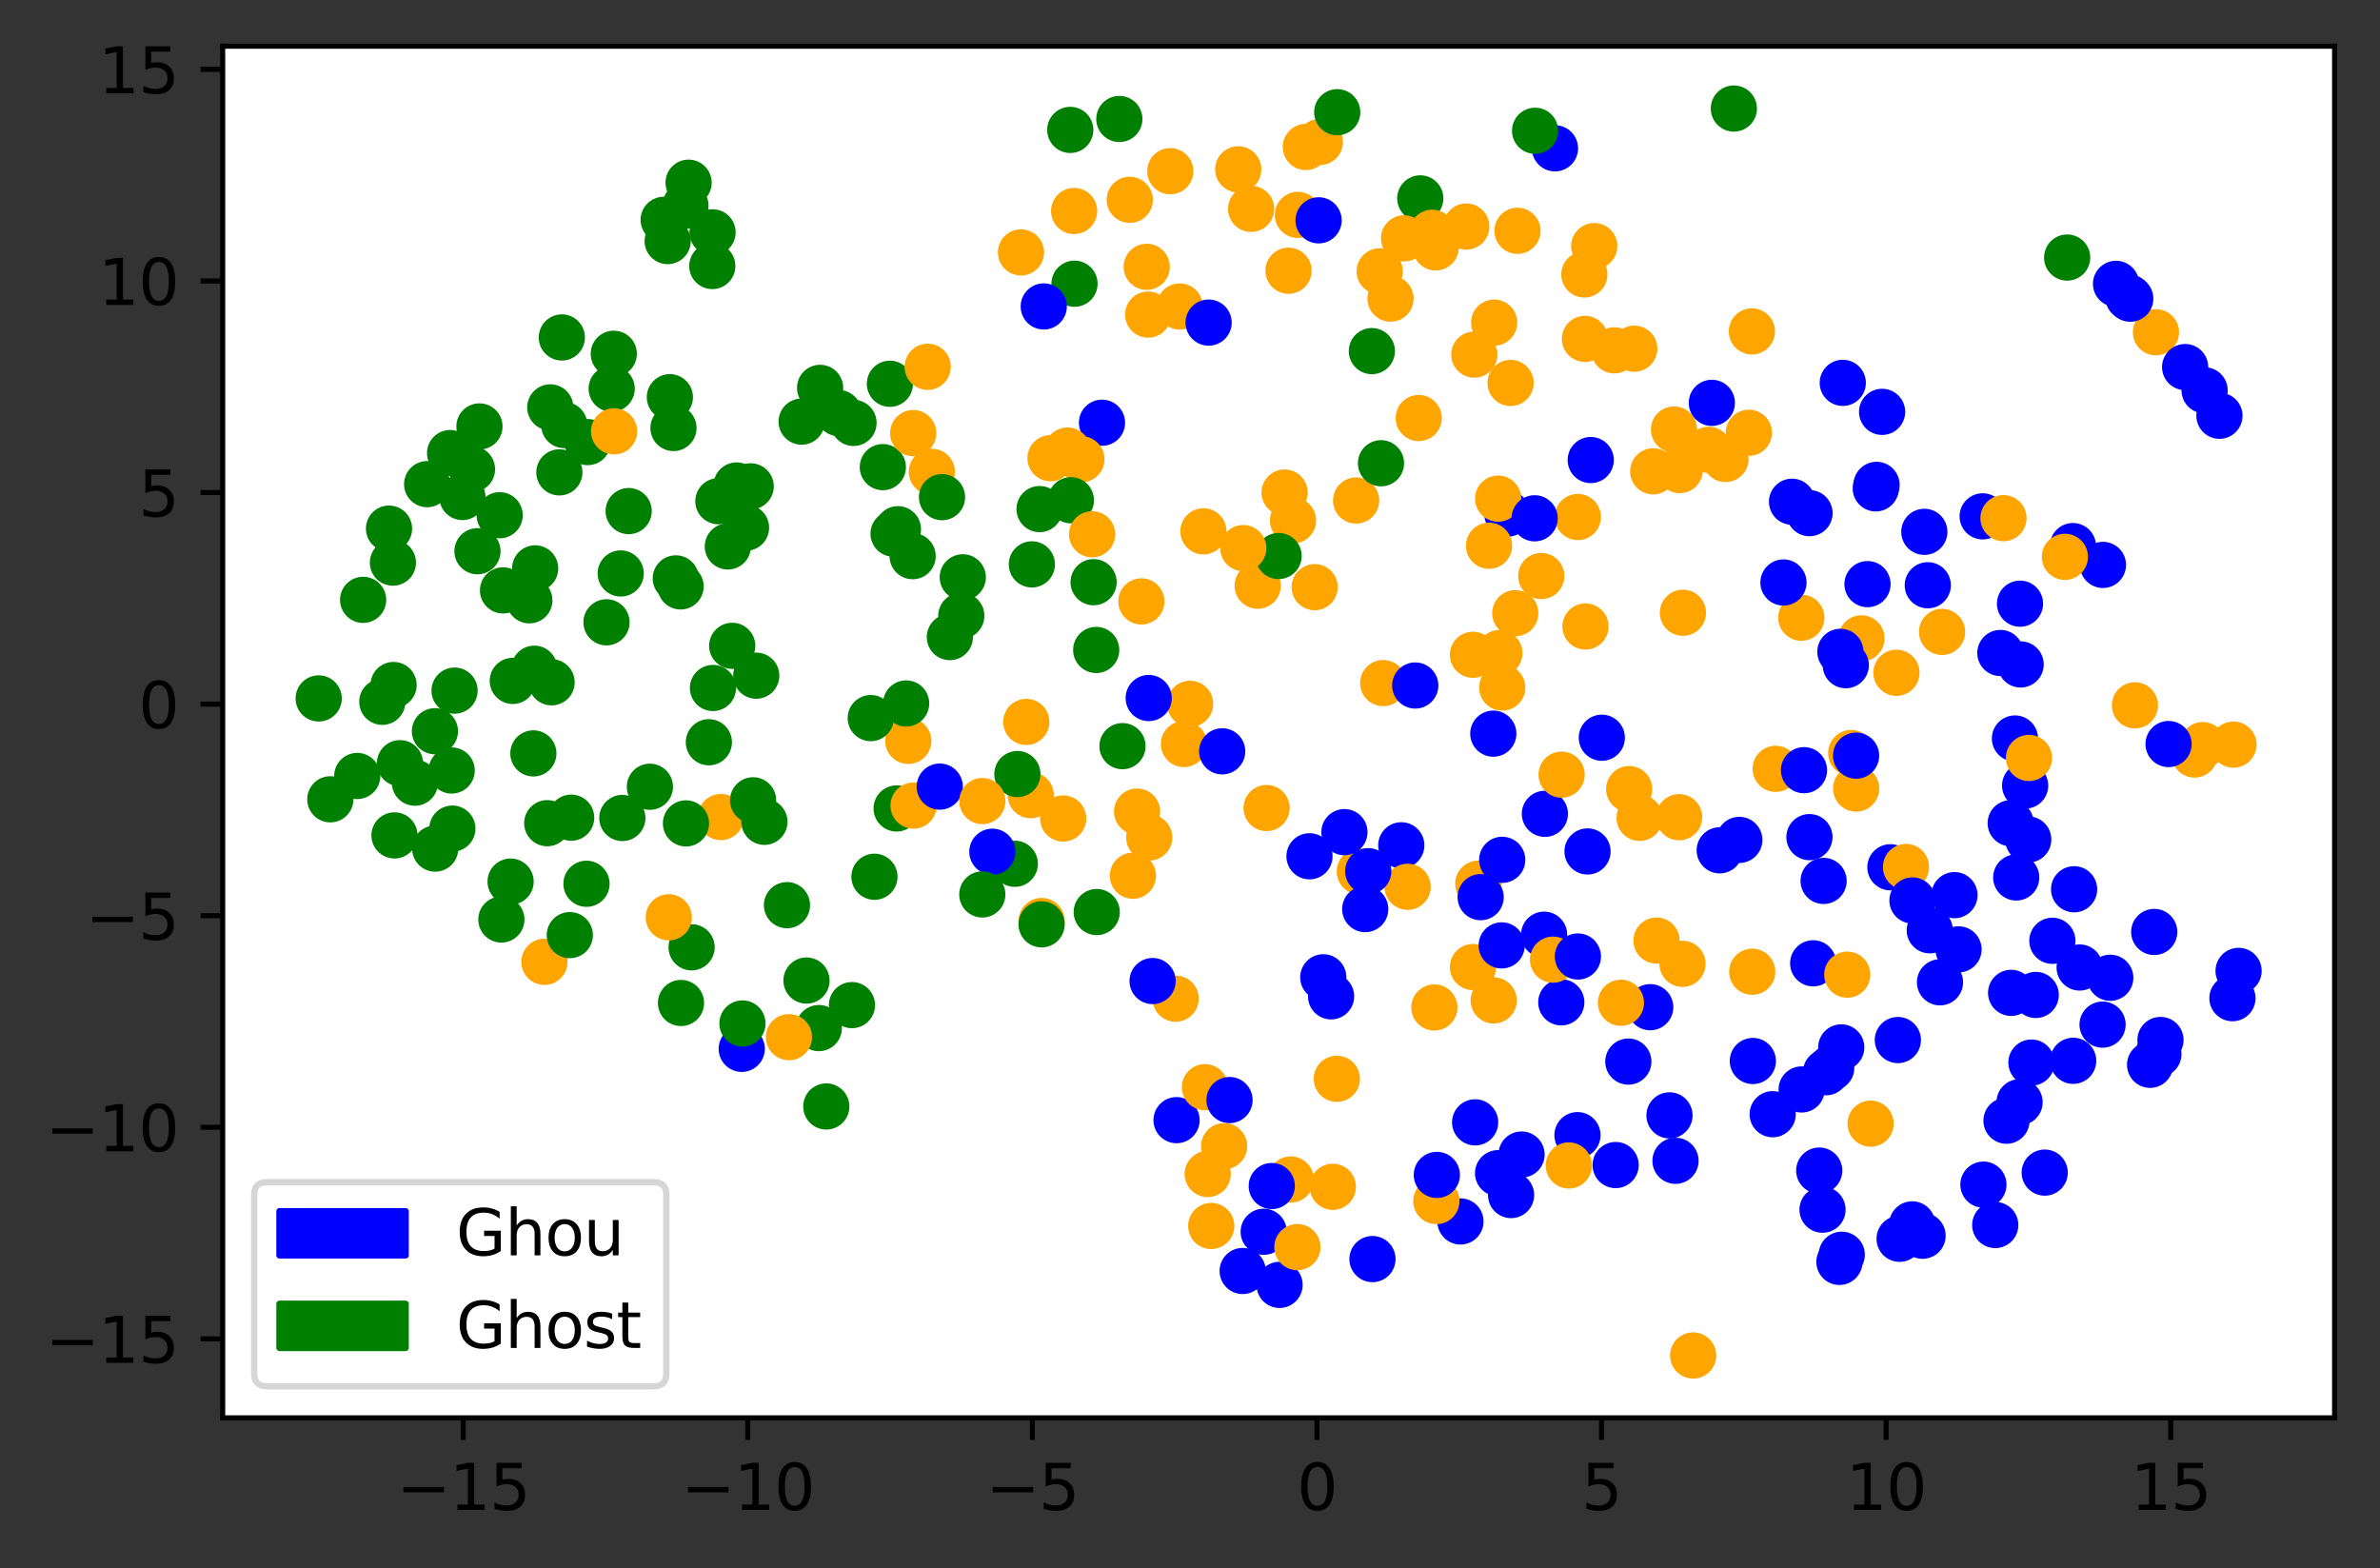 <?xml version="1.0" encoding="utf-8" standalone="no"?>
<!DOCTYPE svg PUBLIC "-//W3C//DTD SVG 1.1//EN"
  "http://www.w3.org/Graphics/SVG/1.1/DTD/svg11.dtd">
<svg height="248.641pt" version="1.1" viewBox="0 0 377.305 248.641" width="377.305pt" xmlns="http://www.w3.org/2000/svg" xmlns:xlink="http://www.w3.org/1999/xlink">
 <rect x="0" y="0" width="377.305" height="248.641" fill="#333333" stroke="none"/>

 <defs>
  <style type="text/css">*{stroke-linecap:butt;stroke-linejoin:round;}</style>
 </defs>
 <g id="figure_1">
  <g id="patch_1">
   <path d="M 0 248.641 
L 377.305 248.641 
L 377.305 0 
L 0 0 
z
" style="fill:none;"/>
  </g>
  <g id="axes_1">
   <g id="patch_2">
    <path d="M 35.305 224.763 
L 370.105 224.763 
L 370.105 7.323 
L 35.305 7.323 
z
" style="fill:#ffffff;"/>
   </g>
   <g id="PathCollection_1">
    <defs>
     <path d="M 0 3.162 
C 0.839 3.162 1.643 2.829 2.236 2.236 
C 2.829 1.643 3.162 0.839 3.162 -0 
C 3.162 -0.839 2.829 -1.643 2.236 -2.236 
C 1.643 -2.829 0.839 -3.162 0 -3.162 
C -0.839 -3.162 -1.643 -2.829 -2.236 -2.236 
C -2.829 -1.643 -3.162 -0.839 -3.162 0 
C -3.162 0.839 -2.829 1.643 -2.236 2.236 
C -1.643 2.829 -0.839 3.162 0 3.162 
z
" id="C0_0_0ed2084ff8"/>
    </defs>
    <g clip-path="url(#p0a209bb543)">
     <use style="fill:#0000ff;stroke:#0000ff;" x="197.004" xlink:href="#C0_0_0ed2084ff8" y="201.483"/>
    </g>
    <g clip-path="url(#p0a209bb543)">
     <use style="fill:#ffa500;stroke:#ffa500;" x="338.454" xlink:href="#C0_0_0ed2084ff8" y="111.814"/>
    </g>
    <g clip-path="url(#p0a209bb543)">
     <use style="fill:#0000ff;stroke:#0000ff;" x="281.027" xlink:href="#C0_0_0ed2084ff8" y="176.631"/>
    </g>
    <g clip-path="url(#p0a209bb543)">
     <use style="fill:#0000ff;stroke:#0000ff;" x="341.513" xlink:href="#C0_0_0ed2084ff8" y="147.737"/>
    </g>
    <g clip-path="url(#p0a209bb543)">
     <use style="fill:#008000;stroke:#008000;" x="327.709" xlink:href="#C0_0_0ed2084ff8" y="40.83"/>
    </g>
    <g clip-path="url(#p0a209bb543)">
     <use style="fill:#ffa500;stroke:#ffa500;" x="205.758" xlink:href="#C0_0_0ed2084ff8" y="34.065"/>
    </g>
    <g clip-path="url(#p0a209bb543)">
     <use style="fill:#ffa500;stroke:#ffa500;" x="182.19" xlink:href="#C0_0_0ed2084ff8" y="132.761"/>
    </g>
    <g clip-path="url(#p0a209bb543)">
     <use style="fill:#0000ff;stroke:#0000ff;" x="222.148" xlink:href="#C0_0_0ed2084ff8" y="134.004"/>
    </g>
    <g clip-path="url(#p0a209bb543)">
     <use style="fill:#008000;stroke:#008000;" x="81.292" xlink:href="#C0_0_0ed2084ff8" y="107.94"/>
    </g>
    <g clip-path="url(#p0a209bb543)">
     <use style="fill:#008000;stroke:#008000;" x="57.569" xlink:href="#C0_0_0ed2084ff8" y="95.093"/>
    </g>
    <g clip-path="url(#p0a209bb543)">
     <use style="fill:#ffa500;stroke:#ffa500;" x="161.86" xlink:href="#C0_0_0ed2084ff8" y="40.01"/>
    </g>
    <g clip-path="url(#p0a209bb543)">
     <use style="fill:#0000ff;stroke:#0000ff;" x="324.153" xlink:href="#C0_0_0ed2084ff8" y="185.888"/>
    </g>
    <g clip-path="url(#p0a209bb543)">
     <use style="fill:#0000ff;stroke:#0000ff;" x="202.854" xlink:href="#C0_0_0ed2084ff8" y="203.687"/>
    </g>
    <g clip-path="url(#p0a209bb543)">
     <use style="fill:#ffa500;stroke:#ffa500;" x="199.381" xlink:href="#C0_0_0ed2084ff8" y="92.851"/>
    </g>
    <g clip-path="url(#p0a209bb543)">
     <use style="fill:#ffa500;stroke:#ffa500;" x="295.098" xlink:href="#C0_0_0ed2084ff8" y="101.198"/>
    </g>
    <g clip-path="url(#p0a209bb543)">
     <use style="fill:#0000ff;stroke:#0000ff;" x="275.736" xlink:href="#C0_0_0ed2084ff8" y="133.149"/>
    </g>
    <g clip-path="url(#p0a209bb543)">
     <use style="fill:#008000;stroke:#008000;" x="225.159" xlink:href="#C0_0_0ed2084ff8" y="31.451"/>
    </g>
    <g clip-path="url(#p0a209bb543)">
     <use style="fill:#0000ff;stroke:#0000ff;" x="291.606" xlink:href="#C0_0_0ed2084ff8" y="200.043"/>
    </g>
    <g clip-path="url(#p0a209bb543)">
     <use style="fill:#0000ff;stroke:#0000ff;" x="287.447" xlink:href="#C0_0_0ed2084ff8" y="152.71"/>
    </g>
    <g clip-path="url(#p0a209bb543)">
     <use style="fill:#008000;stroke:#008000;" x="124.76" xlink:href="#C0_0_0ed2084ff8" y="143.492"/>
    </g>
    <g clip-path="url(#p0a209bb543)">
     <use style="fill:#ffa500;stroke:#ffa500;" x="237.695" xlink:href="#C0_0_0ed2084ff8" y="103.542"/>
    </g>
    <g clip-path="url(#p0a209bb543)">
     <use style="fill:#0000ff;stroke:#0000ff;" x="238.957" xlink:href="#C0_0_0ed2084ff8" y="81.438"/>
    </g>
    <g clip-path="url(#p0a209bb543)">
     <use style="fill:#ffa500;stroke:#ffa500;" x="265.383" xlink:href="#C0_0_0ed2084ff8" y="68.09"/>
    </g>
    <g clip-path="url(#p0a209bb543)">
     <use style="fill:#0000ff;stroke:#0000ff;" x="200.338" xlink:href="#C0_0_0ed2084ff8" y="195.268"/>
    </g>
    <g clip-path="url(#p0a209bb543)">
     <use style="fill:#0000ff;stroke:#0000ff;" x="319.434" xlink:href="#C0_0_0ed2084ff8" y="117.071"/>
    </g>
    <g clip-path="url(#p0a209bb543)">
     <use style="fill:#008000;stroke:#008000;" x="99.662" xlink:href="#C0_0_0ed2084ff8" y="81.019"/>
    </g>
    <g clip-path="url(#p0a209bb543)">
     <use style="fill:#ffa500;stroke:#ffa500;" x="273.544" xlink:href="#C0_0_0ed2084ff8" y="72.761"/>
    </g>
    <g clip-path="url(#p0a209bb543)">
     <use style="fill:#ffa500;stroke:#ffa500;" x="200.79" xlink:href="#C0_0_0ed2084ff8" y="128.095"/>
    </g>
    <g clip-path="url(#p0a209bb543)">
     <use style="fill:#ffa500;stroke:#ffa500;" x="204.984" xlink:href="#C0_0_0ed2084ff8" y="82.501"/>
    </g>
    <g clip-path="url(#p0a209bb543)">
     <use style="fill:#ffa500;stroke:#ffa500;" x="227.063" xlink:href="#C0_0_0ed2084ff8" y="36.901"/>
    </g>
    <g clip-path="url(#p0a209bb543)">
     <use style="fill:#0000ff;stroke:#0000ff;" x="117.59" xlink:href="#C0_0_0ed2084ff8" y="166.266"/>
    </g>
    <g clip-path="url(#p0a209bb543)">
     <use style="fill:#008000;stroke:#008000;" x="112.961" xlink:href="#C0_0_0ed2084ff8" y="36.83"/>
    </g>
    <g clip-path="url(#p0a209bb543)">
     <use style="fill:#ffa500;stroke:#ffa500;" x="266.729" xlink:href="#C0_0_0ed2084ff8" y="152.793"/>
    </g>
    <g clip-path="url(#p0a209bb543)">
     <use style="fill:#ffa500;stroke:#ffa500;" x="179.1" xlink:href="#C0_0_0ed2084ff8" y="31.677"/>
    </g>
    <g clip-path="url(#p0a209bb543)">
     <use style="fill:#0000ff;stroke:#0000ff;" x="333.384" xlink:href="#C0_0_0ed2084ff8" y="89.554"/>
    </g>
    <g clip-path="url(#p0a209bb543)">
     <use style="fill:#008000;stroke:#008000;" x="112.922" xlink:href="#C0_0_0ed2084ff8" y="42.171"/>
    </g>
    <g clip-path="url(#p0a209bb543)">
     <use style="fill:#008000;stroke:#008000;" x="160.88" xlink:href="#C0_0_0ed2084ff8" y="136.931"/>
    </g>
    <g clip-path="url(#p0a209bb543)">
     <use style="fill:#0000ff;stroke:#0000ff;" x="329.688" xlink:href="#C0_0_0ed2084ff8" y="153.373"/>
    </g>
    <g clip-path="url(#p0a209bb543)">
     <use style="fill:#0000ff;stroke:#0000ff;" x="317.122" xlink:href="#C0_0_0ed2084ff8" y="103.515"/>
    </g>
    <g clip-path="url(#p0a209bb543)">
     <use style="fill:#008000;stroke:#008000;" x="116.079" xlink:href="#C0_0_0ed2084ff8" y="102.379"/>
    </g>
    <g clip-path="url(#p0a209bb543)">
     <use style="fill:#0000ff;stroke:#0000ff;" x="284.097" xlink:href="#C0_0_0ed2084ff8" y="79.54"/>
    </g>
    <g clip-path="url(#p0a209bb543)">
     <use style="fill:#008000;stroke:#008000;" x="138.628" xlink:href="#C0_0_0ed2084ff8" y="138.988"/>
    </g>
    <g clip-path="url(#p0a209bb543)">
     <use style="fill:#008000;stroke:#008000;" x="135.063" xlink:href="#C0_0_0ed2084ff8" y="159.336"/>
    </g>
    <g clip-path="url(#p0a209bb543)">
     <use style="fill:#ffa500;stroke:#ffa500;" x="168.547" xlink:href="#C0_0_0ed2084ff8" y="129.751"/>
    </g>
    <g clip-path="url(#p0a209bb543)">
     <use style="fill:#0000ff;stroke:#0000ff;" x="271.381" xlink:href="#C0_0_0ed2084ff8" y="63.862"/>
    </g>
    <g clip-path="url(#p0a209bb543)">
     <use style="fill:#ffa500;stroke:#ffa500;" x="147.727" xlink:href="#C0_0_0ed2084ff8" y="74.796"/>
    </g>
    <g clip-path="url(#p0a209bb543)">
     <use style="fill:#0000ff;stroke:#0000ff;" x="264.667" xlink:href="#C0_0_0ed2084ff8" y="176.817"/>
    </g>
    <g clip-path="url(#p0a209bb543)">
     <use style="fill:#008000;stroke:#008000;" x="73.304" xlink:href="#C0_0_0ed2084ff8" y="78.789"/>
    </g>
    <g clip-path="url(#p0a209bb543)">
     <use style="fill:#ffa500;stroke:#ffa500;" x="163.409" xlink:href="#C0_0_0ed2084ff8" y="126.054"/>
    </g>
    <g clip-path="url(#p0a209bb543)">
     <use style="fill:#ffa500;stroke:#ffa500;" x="252.74" xlink:href="#C0_0_0ed2084ff8" y="39.012"/>
    </g>
    <g clip-path="url(#p0a209bb543)">
     <use style="fill:#0000ff;stroke:#0000ff;" x="320.335" xlink:href="#C0_0_0ed2084ff8" y="105.332"/>
    </g>
    <g clip-path="url(#p0a209bb543)">
     <use style="fill:#0000ff;stroke:#0000ff;" x="288.404" xlink:href="#C0_0_0ed2084ff8" y="185.568"/>
    </g>
    <g clip-path="url(#p0a209bb543)">
     <use style="fill:#008000;stroke:#008000;" x="52.367" xlink:href="#C0_0_0ed2084ff8" y="126.71"/>
    </g>
    <g clip-path="url(#p0a209bb543)">
     <use style="fill:#ffa500;stroke:#ffa500;" x="86.31" xlink:href="#C0_0_0ed2084ff8" y="152.478"/>
    </g>
    <g clip-path="url(#p0a209bb543)">
     <use style="fill:#008000;stroke:#008000;" x="150.582" xlink:href="#C0_0_0ed2084ff8" y="100.993"/>
    </g>
    <g clip-path="url(#p0a209bb543)">
     <use style="fill:#ffa500;stroke:#ffa500;" x="347.909" xlink:href="#C0_0_0ed2084ff8" y="119.612"/>
    </g>
    <g clip-path="url(#p0a209bb543)">
     <use style="fill:#008000;stroke:#008000;" x="139.956" xlink:href="#C0_0_0ed2084ff8" y="74.053"/>
    </g>
    <g clip-path="url(#p0a209bb543)">
     <use style="fill:#ffa500;stroke:#ffa500;" x="234.359" xlink:href="#C0_0_0ed2084ff8" y="140.092"/>
    </g>
    <g clip-path="url(#p0a209bb543)">
     <use style="fill:#008000;stroke:#008000;" x="109.641" xlink:href="#C0_0_0ed2084ff8" y="150.173"/>
    </g>
    <g clip-path="url(#p0a209bb543)">
     <use style="fill:#0000ff;stroke:#0000ff;" x="290.306" xlink:href="#C0_0_0ed2084ff8" y="169.282"/>
    </g>
    <g clip-path="url(#p0a209bb543)">
     <use style="fill:#ffa500;stroke:#ffa500;" x="349.214" xlink:href="#C0_0_0ed2084ff8" y="118.126"/>
    </g>
    <g clip-path="url(#p0a209bb543)">
     <use style="fill:#ffa500;stroke:#ffa500;" x="166.541" xlink:href="#C0_0_0ed2084ff8" y="72.636"/>
    </g>
    <g clip-path="url(#p0a209bb543)">
     <use style="fill:#0000ff;stroke:#0000ff;" x="342.171" xlink:href="#C0_0_0ed2084ff8" y="167.1"/>
    </g>
    <g clip-path="url(#p0a209bb543)">
     <use style="fill:#ffa500;stroke:#ffa500;" x="188.669" xlink:href="#C0_0_0ed2084ff8" y="111.574"/>
    </g>
    <g clip-path="url(#p0a209bb543)">
     <use style="fill:#0000ff;stroke:#0000ff;" x="318.826" xlink:href="#C0_0_0ed2084ff8" y="157.394"/>
    </g>
    <g clip-path="url(#p0a209bb543)">
     <use style="fill:#008000;stroke:#008000;" x="107.959" xlink:href="#C0_0_0ed2084ff8" y="158.998"/>
    </g>
    <g clip-path="url(#p0a209bb543)">
     <use style="fill:#008000;stroke:#008000;" x="177.452" xlink:href="#C0_0_0ed2084ff8" y="18.861"/>
    </g>
    <g clip-path="url(#p0a209bb543)">
     <use style="fill:#0000ff;stroke:#0000ff;" x="328.663" xlink:href="#C0_0_0ed2084ff8" y="168.166"/>
    </g>
    <g clip-path="url(#p0a209bb543)">
     <use style="fill:#008000;stroke:#008000;" x="68.949" xlink:href="#C0_0_0ed2084ff8" y="115.917"/>
    </g>
    <g clip-path="url(#p0a209bb543)">
     <use style="fill:#0000ff;stroke:#0000ff;" x="174.702" xlink:href="#C0_0_0ed2084ff8" y="67.014"/>
    </g>
    <g clip-path="url(#p0a209bb543)">
     <use style="fill:#0000ff;stroke:#0000ff;" x="186.522" xlink:href="#C0_0_0ed2084ff8" y="177.572"/>
    </g>
    <g clip-path="url(#p0a209bb543)">
     <use style="fill:#008000;stroke:#008000;" x="56.635" xlink:href="#C0_0_0ed2084ff8" y="123.012"/>
    </g>
    <g clip-path="url(#p0a209bb543)">
     <use style="fill:#008000;stroke:#008000;" x="152.632" xlink:href="#C0_0_0ed2084ff8" y="91.522"/>
    </g>
    <g clip-path="url(#p0a209bb543)">
     <use style="fill:#0000ff;stroke:#0000ff;" x="296.06" xlink:href="#C0_0_0ed2084ff8" y="92.6"/>
    </g>
    <g clip-path="url(#p0a209bb543)">
     <use style="fill:#0000ff;stroke:#0000ff;" x="328.624" xlink:href="#C0_0_0ed2084ff8" y="86.57"/>
    </g>
    <g clip-path="url(#p0a209bb543)">
     <use style="fill:#ffa500;stroke:#ffa500;" x="251.348" xlink:href="#C0_0_0ed2084ff8" y="99.315"/>
    </g>
    <g clip-path="url(#p0a209bb543)">
     <use style="fill:#ffa500;stroke:#ffa500;" x="266.798" xlink:href="#C0_0_0ed2084ff8" y="97.138"/>
    </g>
    <g clip-path="url(#p0a209bb543)">
     <use style="fill:#008000;stroke:#008000;" x="79.214" xlink:href="#C0_0_0ed2084ff8" y="81.678"/>
    </g>
    <g clip-path="url(#p0a209bb543)">
     <use style="fill:#0000ff;stroke:#0000ff;" x="307.55" xlink:href="#C0_0_0ed2084ff8" y="155.721"/>
    </g>
    <g clip-path="url(#p0a209bb543)">
     <use style="fill:#0000ff;stroke:#0000ff;" x="244.789" xlink:href="#C0_0_0ed2084ff8" y="148.175"/>
    </g>
    <g clip-path="url(#p0a209bb543)">
     <use style="fill:#008000;stroke:#008000;" x="90.333" xlink:href="#C0_0_0ed2084ff8" y="148.243"/>
    </g>
    <g clip-path="url(#p0a209bb543)">
     <use style="fill:#008000;stroke:#008000;" x="105.217" xlink:href="#C0_0_0ed2084ff8" y="34.853"/>
    </g>
    <g clip-path="url(#p0a209bb543)">
     <use style="fill:#008000;stroke:#008000;" x="109.161" xlink:href="#C0_0_0ed2084ff8" y="28.963"/>
    </g>
    <g clip-path="url(#p0a209bb543)">
     <use style="fill:#ffa500;stroke:#ffa500;" x="215.574" xlink:href="#C0_0_0ed2084ff8" y="138.155"/>
    </g>
    <g clip-path="url(#p0a209bb543)">
     <use style="fill:#008000;stroke:#008000;" x="71.606" xlink:href="#C0_0_0ed2084ff8" y="122.143"/>
    </g>
    <g clip-path="url(#p0a209bb543)">
     <use style="fill:#ffa500;stroke:#ffa500;" x="227.604" xlink:href="#C0_0_0ed2084ff8" y="39.216"/>
    </g>
    <g clip-path="url(#p0a209bb543)">
     <use style="fill:#0000ff;stroke:#0000ff;" x="291.897" xlink:href="#C0_0_0ed2084ff8" y="166.039"/>
    </g>
    <g clip-path="url(#p0a209bb543)">
     <use style="fill:#ffa500;stroke:#ffa500;" x="162.698" xlink:href="#C0_0_0ed2084ff8" y="114.443"/>
    </g>
    <g clip-path="url(#p0a209bb543)">
     <use style="fill:#0000ff;stroke:#0000ff;" x="291.76" xlink:href="#C0_0_0ed2084ff8" y="103.333"/>
    </g>
    <g clip-path="url(#p0a209bb543)">
     <use style="fill:#0000ff;stroke:#0000ff;" x="321.049" xlink:href="#C0_0_0ed2084ff8" y="124.534"/>
    </g>
    <g clip-path="url(#p0a209bb543)">
     <use style="fill:#008000;stroke:#008000;" x="141.076" xlink:href="#C0_0_0ed2084ff8" y="60.839"/>
    </g>
    <g clip-path="url(#p0a209bb543)">
     <use style="fill:#0000ff;stroke:#0000ff;" x="239.554" xlink:href="#C0_0_0ed2084ff8" y="189.447"/>
    </g>
    <g clip-path="url(#p0a209bb543)">
     <use style="fill:#ffa500;stroke:#ffa500;" x="270.879" xlink:href="#C0_0_0ed2084ff8" y="71.313"/>
    </g>
    <g clip-path="url(#p0a209bb543)">
     <use style="fill:#0000ff;stroke:#0000ff;" x="253.937" xlink:href="#C0_0_0ed2084ff8" y="116.95"/>
    </g>
    <g clip-path="url(#p0a209bb543)">
     <use style="fill:#ffa500;stroke:#ffa500;" x="354.076" xlink:href="#C0_0_0ed2084ff8" y="118.042"/>
    </g>
    <g clip-path="url(#p0a209bb543)">
     <use style="fill:#ffa500;stroke:#ffa500;" x="293.477" xlink:href="#C0_0_0ed2084ff8" y="119.373"/>
    </g>
    <g clip-path="url(#p0a209bb543)">
     <use style="fill:#008000;stroke:#008000;" x="60.607" xlink:href="#C0_0_0ed2084ff8" y="111.254"/>
    </g>
    <g clip-path="url(#p0a209bb543)">
     <use style="fill:#ffa500;stroke:#ffa500;" x="165.137" xlink:href="#C0_0_0ed2084ff8" y="146.005"/>
    </g>
    <g clip-path="url(#p0a209bb543)">
     <use style="fill:#ffa500;stroke:#ffa500;" x="204.269" xlink:href="#C0_0_0ed2084ff8" y="42.915"/>
    </g>
    <g clip-path="url(#p0a209bb543)">
     <use style="fill:#008000;stroke:#008000;" x="113.027" xlink:href="#C0_0_0ed2084ff8" y="109.063"/>
    </g>
    <g clip-path="url(#p0a209bb543)">
     <use style="fill:#008000;stroke:#008000;" x="68.992" xlink:href="#C0_0_0ed2084ff8" y="134.524"/>
    </g>
    <g clip-path="url(#p0a209bb543)">
     <use style="fill:#008000;stroke:#008000;" x="113.887" xlink:href="#C0_0_0ed2084ff8" y="79.456"/>
    </g>
    <g clip-path="url(#p0a209bb543)">
     <use style="fill:#008000;stroke:#008000;" x="87.445" xlink:href="#C0_0_0ed2084ff8" y="108.162"/>
    </g>
    <g clip-path="url(#p0a209bb543)">
     <use style="fill:#ffa500;stroke:#ffa500;" x="207.016" xlink:href="#C0_0_0ed2084ff8" y="23.303"/>
    </g>
    <g clip-path="url(#p0a209bb543)">
     <use style="fill:#ffa500;stroke:#ffa500;" x="171.436" xlink:href="#C0_0_0ed2084ff8" y="72.807"/>
    </g>
    <g clip-path="url(#p0a209bb543)">
     <use style="fill:#008000;stroke:#008000;" x="127.854" xlink:href="#C0_0_0ed2084ff8" y="155.442"/>
    </g>
    <g clip-path="url(#p0a209bb543)">
     <use style="fill:#0000ff;stroke:#0000ff;" x="265.622" xlink:href="#C0_0_0ed2084ff8" y="184.017"/>
    </g>
    <g clip-path="url(#p0a209bb543)">
     <use style="fill:#ffa500;stroke:#ffa500;" x="170.282" xlink:href="#C0_0_0ed2084ff8" y="33.448"/>
    </g>
    <g clip-path="url(#p0a209bb543)">
     <use style="fill:#ffa500;stroke:#ffa500;" x="237.497" xlink:href="#C0_0_0ed2084ff8" y="79.049"/>
    </g>
    <g clip-path="url(#p0a209bb543)">
     <use style="fill:#0000ff;stroke:#0000ff;" x="258.143" xlink:href="#C0_0_0ed2084ff8" y="168.289"/>
    </g>
    <g clip-path="url(#p0a209bb543)">
     <use style="fill:#008000;stroke:#008000;" x="93.16" xlink:href="#C0_0_0ed2084ff8" y="70.082"/>
    </g>
    <g clip-path="url(#p0a209bb543)">
     <use style="fill:#ffa500;stroke:#ffa500;" x="185.525" xlink:href="#C0_0_0ed2084ff8" y="27.139"/>
    </g>
    <g clip-path="url(#p0a209bb543)">
     <use style="fill:#0000ff;stroke:#0000ff;" x="286.855" xlink:href="#C0_0_0ed2084ff8" y="132.708"/>
    </g>
    <g clip-path="url(#p0a209bb543)">
     <use style="fill:#008000;stroke:#008000;" x="84.705" xlink:href="#C0_0_0ed2084ff8" y="106.009"/>
    </g>
    <g clip-path="url(#p0a209bb543)">
     <use style="fill:#ffa500;stroke:#ffa500;" x="233.511" xlink:href="#C0_0_0ed2084ff8" y="103.804"/>
    </g>
    <g clip-path="url(#p0a209bb543)">
     <use style="fill:#008000;stroke:#008000;" x="92.978" xlink:href="#C0_0_0ed2084ff8" y="140.101"/>
    </g>
    <g clip-path="url(#p0a209bb543)">
     <use style="fill:#008000;stroke:#008000;" x="96.971" xlink:href="#C0_0_0ed2084ff8" y="61.621"/>
    </g>
    <g clip-path="url(#p0a209bb543)">
     <use style="fill:#ffa500;stroke:#ffa500;" x="255.922" xlink:href="#C0_0_0ed2084ff8" y="55.537"/>
    </g>
    <g clip-path="url(#p0a209bb543)">
     <use style="fill:#008000;stroke:#008000;" x="141.656" xlink:href="#C0_0_0ed2084ff8" y="84.602"/>
    </g>
    <g clip-path="url(#p0a209bb543)">
     <use style="fill:#0000ff;stroke:#0000ff;" x="321.541" xlink:href="#C0_0_0ed2084ff8" y="133.082"/>
    </g>
    <g clip-path="url(#p0a209bb543)">
     <use style="fill:#ffa500;stroke:#ffa500;" x="144.774" xlink:href="#C0_0_0ed2084ff8" y="68.659"/>
    </g>
    <g clip-path="url(#p0a209bb543)">
     <use style="fill:#ffa500;stroke:#ffa500;" x="218.726" xlink:href="#C0_0_0ed2084ff8" y="43.012"/>
    </g>
    <g clip-path="url(#p0a209bb543)">
     <use style="fill:#008000;stroke:#008000;" x="129.81" xlink:href="#C0_0_0ed2084ff8" y="162.978"/>
    </g>
    <g clip-path="url(#p0a209bb543)">
     <use style="fill:#ffa500;stroke:#ffa500;" x="285.566" xlink:href="#C0_0_0ed2084ff8" y="97.924"/>
    </g>
    <g clip-path="url(#p0a209bb543)">
     <use style="fill:#0000ff;stroke:#0000ff;" x="244.912" xlink:href="#C0_0_0ed2084ff8" y="129.012"/>
    </g>
    <g clip-path="url(#p0a209bb543)">
     <use style="fill:#008000;stroke:#008000;" x="142.143" xlink:href="#C0_0_0ed2084ff8" y="128.161"/>
    </g>
    <g clip-path="url(#p0a209bb543)">
     <use style="fill:#008000;stroke:#008000;" x="173.369" xlink:href="#C0_0_0ed2084ff8" y="92.291"/>
    </g>
    <g clip-path="url(#p0a209bb543)">
     <use style="fill:#ffa500;stroke:#ffa500;" x="114.283" xlink:href="#C0_0_0ed2084ff8" y="129.524"/>
    </g>
    <g clip-path="url(#p0a209bb543)">
     <use style="fill:#0000ff;stroke:#0000ff;" x="286.865" xlink:href="#C0_0_0ed2084ff8" y="81.35"/>
    </g>
    <g clip-path="url(#p0a209bb543)">
     <use style="fill:#0000ff;stroke:#0000ff;" x="237.493" xlink:href="#C0_0_0ed2084ff8" y="185.976"/>
    </g>
    <g clip-path="url(#p0a209bb543)">
     <use style="fill:#0000ff;stroke:#0000ff;" x="250.078" xlink:href="#C0_0_0ed2084ff8" y="179.95"/>
    </g>
    <g clip-path="url(#p0a209bb543)">
     <use style="fill:#0000ff;stroke:#0000ff;" x="318.092" xlink:href="#C0_0_0ed2084ff8" y="177.661"/>
    </g>
    <g clip-path="url(#p0a209bb543)">
     <use style="fill:#0000ff;stroke:#0000ff;" x="343.785" xlink:href="#C0_0_0ed2084ff8" y="117.95"/>
    </g>
    <g clip-path="url(#p0a209bb543)">
     <use style="fill:#ffa500;stroke:#ffa500;" x="294.257" xlink:href="#C0_0_0ed2084ff8" y="125.006"/>
    </g>
    <g clip-path="url(#p0a209bb543)">
     <use style="fill:#ffa500;stroke:#ffa500;" x="191.024" xlink:href="#C0_0_0ed2084ff8" y="172.347"/>
    </g>
    <g clip-path="url(#p0a209bb543)">
     <use style="fill:#0000ff;stroke:#0000ff;" x="319.633" xlink:href="#C0_0_0ed2084ff8" y="139.102"/>
    </g>
    <g clip-path="url(#p0a209bb543)">
     <use style="fill:#ffa500;stroke:#ffa500;" x="277.731" xlink:href="#C0_0_0ed2084ff8" y="52.539"/>
    </g>
    <g clip-path="url(#p0a209bb543)">
     <use style="fill:#ffa500;stroke:#ffa500;" x="97.354" xlink:href="#C0_0_0ed2084ff8" y="68.379"/>
    </g>
    <g clip-path="url(#p0a209bb543)">
     <use style="fill:#ffa500;stroke:#ffa500;" x="190.78" xlink:href="#C0_0_0ed2084ff8" y="84.232"/>
    </g>
    <g clip-path="url(#p0a209bb543)">
     <use style="fill:#0000ff;stroke:#0000ff;" x="297.368" xlink:href="#C0_0_0ed2084ff8" y="77.419"/>
    </g>
    <g clip-path="url(#p0a209bb543)">
     <use style="fill:#ffa500;stroke:#ffa500;" x="220.444" xlink:href="#C0_0_0ed2084ff8" y="47.339"/>
    </g>
    <g clip-path="url(#p0a209bb543)">
     <use style="fill:#ffa500;stroke:#ffa500;" x="182.019" xlink:href="#C0_0_0ed2084ff8" y="49.87"/>
    </g>
    <g clip-path="url(#p0a209bb543)">
     <use style="fill:#008000;stroke:#008000;" x="117.704" xlink:href="#C0_0_0ed2084ff8" y="162.246"/>
    </g>
    <g clip-path="url(#p0a209bb543)">
     <use style="fill:#ffa500;stroke:#ffa500;" x="186.373" xlink:href="#C0_0_0ed2084ff8" y="158.316"/>
    </g>
    <g clip-path="url(#p0a209bb543)">
     <use style="fill:#0000ff;stroke:#0000ff;" x="320.235" xlink:href="#C0_0_0ed2084ff8" y="95.7"/>
    </g>
    <g clip-path="url(#p0a209bb543)">
     <use style="fill:#008000;stroke:#008000;" x="169.769" xlink:href="#C0_0_0ed2084ff8" y="79.301"/>
    </g>
    <g clip-path="url(#p0a209bb543)">
     <use style="fill:#008000;stroke:#008000;" x="106.767" xlink:href="#C0_0_0ed2084ff8" y="67.848"/>
    </g>
    <g clip-path="url(#p0a209bb543)">
     <use style="fill:#ffa500;stroke:#ffa500;" x="198.344" xlink:href="#C0_0_0ed2084ff8" y="33.111"/>
    </g>
    <g clip-path="url(#p0a209bb543)">
     <use style="fill:#ffa500;stroke:#ffa500;" x="327.352" xlink:href="#C0_0_0ed2084ff8" y="88.274"/>
    </g>
    <g clip-path="url(#p0a209bb543)">
     <use style="fill:#ffa500;stroke:#ffa500;" x="262.613" xlink:href="#C0_0_0ed2084ff8" y="149.105"/>
    </g>
    <g clip-path="url(#p0a209bb543)">
     <use style="fill:#008000;stroke:#008000;" x="177.95" xlink:href="#C0_0_0ed2084ff8" y="118.283"/>
    </g>
    <g clip-path="url(#p0a209bb543)">
     <use style="fill:#008000;stroke:#008000;" x="165.125" xlink:href="#C0_0_0ed2084ff8" y="146.53"/>
    </g>
    <g clip-path="url(#p0a209bb543)">
     <use style="fill:#008000;stroke:#008000;" x="164.805" xlink:href="#C0_0_0ed2084ff8" y="80.702"/>
    </g>
    <g clip-path="url(#p0a209bb543)">
     <use style="fill:#0000ff;stroke:#0000ff;" x="316.309" xlink:href="#C0_0_0ed2084ff8" y="194.196"/>
    </g>
    <g clip-path="url(#p0a209bb543)">
     <use style="fill:#008000;stroke:#008000;" x="106.196" xlink:href="#C0_0_0ed2084ff8" y="62.97"/>
    </g>
    <g clip-path="url(#p0a209bb543)">
     <use style="fill:#0000ff;stroke:#0000ff;" x="303.148" xlink:href="#C0_0_0ed2084ff8" y="194.096"/>
    </g>
    <g clip-path="url(#p0a209bb543)">
     <use style="fill:#ffa500;stroke:#ffa500;" x="187.021" xlink:href="#C0_0_0ed2084ff8" y="48.589"/>
    </g>
    <g clip-path="url(#p0a209bb543)">
     <use style="fill:#ffa500;stroke:#ffa500;" x="247.565" xlink:href="#C0_0_0ed2084ff8" y="122.802"/>
    </g>
    <g clip-path="url(#p0a209bb543)">
     <use style="fill:#008000;stroke:#008000;" x="98.403" xlink:href="#C0_0_0ed2084ff8" y="90.908"/>
    </g>
    <g clip-path="url(#p0a209bb543)">
     <use style="fill:#008000;stroke:#008000;" x="127.087" xlink:href="#C0_0_0ed2084ff8" y="66.839"/>
    </g>
    <g clip-path="url(#p0a209bb543)">
     <use style="fill:#008000;stroke:#008000;" x="89.456" xlink:href="#C0_0_0ed2084ff8" y="67.381"/>
    </g>
    <g clip-path="url(#p0a209bb543)">
     <use style="fill:#ffa500;stroke:#ffa500;" x="203.652" xlink:href="#C0_0_0ed2084ff8" y="78.078"/>
    </g>
    <g clip-path="url(#p0a209bb543)">
     <use style="fill:#ffa500;stroke:#ffa500;" x="204.627" xlink:href="#C0_0_0ed2084ff8" y="186.983"/>
    </g>
    <g clip-path="url(#p0a209bb543)">
     <use style="fill:#0000ff;stroke:#0000ff;" x="322.047" xlink:href="#C0_0_0ed2084ff8" y="168.446"/>
    </g>
    <g clip-path="url(#p0a209bb543)">
     <use style="fill:#ffa500;stroke:#ffa500;" x="258.28" xlink:href="#C0_0_0ed2084ff8" y="125.094"/>
    </g>
    <g clip-path="url(#p0a209bb543)">
     <use style="fill:#ffa500;stroke:#ffa500;" x="259.933" xlink:href="#C0_0_0ed2084ff8" y="129.655"/>
    </g>
    <g clip-path="url(#p0a209bb543)">
     <use style="fill:#0000ff;stroke:#0000ff;" x="328.813" xlink:href="#C0_0_0ed2084ff8" y="140.971"/>
    </g>
    <g clip-path="url(#p0a209bb543)">
     <use style="fill:#ffa500;stroke:#ffa500;" x="214.987" xlink:href="#C0_0_0ed2084ff8" y="79.344"/>
    </g>
    <g clip-path="url(#p0a209bb543)">
     <use style="fill:#008000;stroke:#008000;" x="108.748" xlink:href="#C0_0_0ed2084ff8" y="130.531"/>
    </g>
    <g clip-path="url(#p0a209bb543)">
     <use style="fill:#008000;stroke:#008000;" x="107.896" xlink:href="#C0_0_0ed2084ff8" y="92.962"/>
    </g>
    <g clip-path="url(#p0a209bb543)">
     <use style="fill:#ffa500;stroke:#ffa500;" x="259.084" xlink:href="#C0_0_0ed2084ff8" y="55.279"/>
    </g>
    <g clip-path="url(#p0a209bb543)">
     <use style="fill:#008000;stroke:#008000;" x="274.871" xlink:href="#C0_0_0ed2084ff8" y="17.207"/>
    </g>
    <g clip-path="url(#p0a209bb543)">
     <use style="fill:#ffa500;stroke:#ffa500;" x="125.073" xlink:href="#C0_0_0ed2084ff8" y="164.416"/>
    </g>
    <g clip-path="url(#p0a209bb543)">
     <use style="fill:#008000;stroke:#008000;" x="88.676" xlink:href="#C0_0_0ed2084ff8" y="74.883"/>
    </g>
    <g clip-path="url(#p0a209bb543)">
     <use style="fill:#008000;stroke:#008000;" x="115.385" xlink:href="#C0_0_0ed2084ff8" y="86.625"/>
    </g>
    <g clip-path="url(#p0a209bb543)">
     <use style="fill:#008000;stroke:#008000;" x="130.012" xlink:href="#C0_0_0ed2084ff8" y="61.488"/>
    </g>
    <g clip-path="url(#p0a209bb543)">
     <use style="fill:#0000ff;stroke:#0000ff;" x="289.098" xlink:href="#C0_0_0ed2084ff8" y="139.65"/>
    </g>
    <g clip-path="url(#p0a209bb543)">
     <use style="fill:#008000;stroke:#008000;" x="62.288" xlink:href="#C0_0_0ed2084ff8" y="89.191"/>
    </g>
    <g clip-path="url(#p0a209bb543)">
     <use style="fill:#ffa500;stroke:#ffa500;" x="180.945" xlink:href="#C0_0_0ed2084ff8" y="95.341"/>
    </g>
    <g clip-path="url(#p0a209bb543)">
     <use style="fill:#0000ff;stroke:#0000ff;" x="247.513" xlink:href="#C0_0_0ed2084ff8" y="158.896"/>
    </g>
    <g clip-path="url(#p0a209bb543)">
     <use style="fill:#008000;stroke:#008000;" x="149.34" xlink:href="#C0_0_0ed2084ff8" y="78.813"/>
    </g>
    <g clip-path="url(#p0a209bb543)">
     <use style="fill:#008000;stroke:#008000;" x="87.236" xlink:href="#C0_0_0ed2084ff8" y="64.583"/>
    </g>
    <g clip-path="url(#p0a209bb543)">
     <use style="fill:#0000ff;stroke:#0000ff;" x="261.611" xlink:href="#C0_0_0ed2084ff8" y="159.666"/>
    </g>
    <g clip-path="url(#p0a209bb543)">
     <use style="fill:#008000;stroke:#008000;" x="71.713" xlink:href="#C0_0_0ed2084ff8" y="131.358"/>
    </g>
    <g clip-path="url(#p0a209bb543)">
     <use style="fill:#ffa500;stroke:#ffa500;" x="300.644" xlink:href="#C0_0_0ed2084ff8" y="106.653"/>
    </g>
    <g clip-path="url(#p0a209bb543)">
     <use style="fill:#ffa500;stroke:#ffa500;" x="341.786" xlink:href="#C0_0_0ed2084ff8" y="52.675"/>
    </g>
    <g clip-path="url(#p0a209bb543)">
     <use style="fill:#008000;stroke:#008000;" x="135.312" xlink:href="#C0_0_0ed2084ff8" y="67.04"/>
    </g>
    <g clip-path="url(#p0a209bb543)">
     <use style="fill:#008000;stroke:#008000;" x="71.356" xlink:href="#C0_0_0ed2084ff8" y="71.823"/>
    </g>
    <g clip-path="url(#p0a209bb543)">
     <use style="fill:#008000;stroke:#008000;" x="50.523" xlink:href="#C0_0_0ed2084ff8" y="110.719"/>
    </g>
    <g clip-path="url(#p0a209bb543)">
     <use style="fill:#0000ff;stroke:#0000ff;" x="299.689" xlink:href="#C0_0_0ed2084ff8" y="137.485"/>
    </g>
    <g clip-path="url(#p0a209bb543)">
     <use style="fill:#0000ff;stroke:#0000ff;" x="182.723" xlink:href="#C0_0_0ed2084ff8" y="155.523"/>
    </g>
    <g clip-path="url(#p0a209bb543)">
     <use style="fill:#ffa500;stroke:#ffa500;" x="187.69" xlink:href="#C0_0_0ed2084ff8" y="117.946"/>
    </g>
    <g clip-path="url(#p0a209bb543)">
     <use style="fill:#0000ff;stroke:#0000ff;" x="322.729" xlink:href="#C0_0_0ed2084ff8" y="157.726"/>
    </g>
    <g clip-path="url(#p0a209bb543)">
     <use style="fill:#008000;stroke:#008000;" x="144.682" xlink:href="#C0_0_0ed2084ff8" y="88.168"/>
    </g>
    <g clip-path="url(#p0a209bb543)">
     <use style="fill:#ffa500;stroke:#ffa500;" x="196.301" xlink:href="#C0_0_0ed2084ff8" y="26.847"/>
    </g>
    <g clip-path="url(#p0a209bb543)">
     <use style="fill:#0000ff;stroke:#0000ff;" x="157.32" xlink:href="#C0_0_0ed2084ff8" y="135.02"/>
    </g>
    <g clip-path="url(#p0a209bb543)">
     <use style="fill:#0000ff;stroke:#0000ff;" x="351.852" xlink:href="#C0_0_0ed2084ff8" y="65.908"/>
    </g>
    <g clip-path="url(#p0a209bb543)">
     <use style="fill:#ffa500;stroke:#ffa500;" x="106.021" xlink:href="#C0_0_0ed2084ff8" y="145.416"/>
    </g>
    <g clip-path="url(#p0a209bb543)">
     <use style="fill:#008000;stroke:#008000;" x="90.549" xlink:href="#C0_0_0ed2084ff8" y="129.625"/>
    </g>
    <g clip-path="url(#p0a209bb543)">
     <use style="fill:#008000;stroke:#008000;" x="103.027" xlink:href="#C0_0_0ed2084ff8" y="124.721"/>
    </g>
    <g clip-path="url(#p0a209bb543)">
     <use style="fill:#0000ff;stroke:#0000ff;" x="318.761" xlink:href="#C0_0_0ed2084ff8" y="130.499"/>
    </g>
    <g clip-path="url(#p0a209bb543)">
     <use style="fill:#0000ff;stroke:#0000ff;" x="292.139" xlink:href="#C0_0_0ed2084ff8" y="60.693"/>
    </g>
    <g clip-path="url(#p0a209bb543)">
     <use style="fill:#0000ff;stroke:#0000ff;" x="191.604" xlink:href="#C0_0_0ed2084ff8" y="51.141"/>
    </g>
    <g clip-path="url(#p0a209bb543)">
     <use style="fill:#ffa500;stroke:#ffa500;" x="281.503" xlink:href="#C0_0_0ed2084ff8" y="121.881"/>
    </g>
    <g clip-path="url(#p0a209bb543)">
     <use style="fill:#008000;stroke:#008000;" x="170.344" xlink:href="#C0_0_0ed2084ff8" y="44.976"/>
    </g>
    <g clip-path="url(#p0a209bb543)">
     <use style="fill:#008000;stroke:#008000;" x="72.064" xlink:href="#C0_0_0ed2084ff8" y="109.483"/>
    </g>
    <g clip-path="url(#p0a209bb543)">
     <use style="fill:#0000ff;stroke:#0000ff;" x="231.529" xlink:href="#C0_0_0ed2084ff8" y="193.632"/>
    </g>
    <g clip-path="url(#p0a209bb543)">
     <use style="fill:#ffa500;stroke:#ffa500;" x="292.847" xlink:href="#C0_0_0ed2084ff8" y="154.51"/>
    </g>
    <g clip-path="url(#p0a209bb543)">
     <use style="fill:#ffa500;stroke:#ffa500;" x="208.418" xlink:href="#C0_0_0ed2084ff8" y="93.081"/>
    </g>
    <g clip-path="url(#p0a209bb543)">
     <use style="fill:#ffa500;stroke:#ffa500;" x="191.459" xlink:href="#C0_0_0ed2084ff8" y="186.107"/>
    </g>
    <g clip-path="url(#p0a209bb543)">
     <use style="fill:#ffa500;stroke:#ffa500;" x="236.061" xlink:href="#C0_0_0ed2084ff8" y="86.513"/>
    </g>
    <g clip-path="url(#p0a209bb543)">
     <use style="fill:#0000ff;stroke:#0000ff;" x="285.99" xlink:href="#C0_0_0ed2084ff8" y="122.094"/>
    </g>
    <g clip-path="url(#p0a209bb543)">
     <use style="fill:#ffa500;stroke:#ffa500;" x="180.265" xlink:href="#C0_0_0ed2084ff8" y="128.659"/>
    </g>
    <g clip-path="url(#p0a209bb543)">
     <use style="fill:#008000;stroke:#008000;" x="86.756" xlink:href="#C0_0_0ed2084ff8" y="130.497"/>
    </g>
    <g clip-path="url(#p0a209bb543)">
     <use style="fill:#ffa500;stroke:#ffa500;" x="233.512" xlink:href="#C0_0_0ed2084ff8" y="153.303"/>
    </g>
    <g clip-path="url(#p0a209bb543)">
     <use style="fill:#0000ff;stroke:#0000ff;" x="233.857" xlink:href="#C0_0_0ed2084ff8" y="177.921"/>
    </g>
    <g clip-path="url(#p0a209bb543)">
     <use style="fill:#0000ff;stroke:#0000ff;" x="289.48" xlink:href="#C0_0_0ed2084ff8" y="169.977"/>
    </g>
    <g clip-path="url(#p0a209bb543)">
     <use style="fill:#008000;stroke:#008000;" x="76.01" xlink:href="#C0_0_0ed2084ff8" y="67.601"/>
    </g>
    <g clip-path="url(#p0a209bb543)">
     <use style="fill:#008000;stroke:#008000;" x="173.783" xlink:href="#C0_0_0ed2084ff8" y="103.035"/>
    </g>
    <g clip-path="url(#p0a209bb543)">
     <use style="fill:#0000ff;stroke:#0000ff;" x="305.067" xlink:href="#C0_0_0ed2084ff8" y="84.309"/>
    </g>
    <g clip-path="url(#p0a209bb543)">
     <use style="fill:#008000;stroke:#008000;" x="75.694" xlink:href="#C0_0_0ed2084ff8" y="87.383"/>
    </g>
    <g clip-path="url(#p0a209bb543)">
     <use style="fill:#ffa500;stroke:#ffa500;" x="227.706" xlink:href="#C0_0_0ed2084ff8" y="190.408"/>
    </g>
    <g clip-path="url(#p0a209bb543)">
     <use style="fill:#ffa500;stroke:#ffa500;" x="147.072" xlink:href="#C0_0_0ed2084ff8" y="58.146"/>
    </g>
    <g clip-path="url(#p0a209bb543)">
     <use style="fill:#0000ff;stroke:#0000ff;" x="209.041" xlink:href="#C0_0_0ed2084ff8" y="34.929"/>
    </g>
    <g clip-path="url(#p0a209bb543)">
     <use style="fill:#ffa500;stroke:#ffa500;" x="192.02" xlink:href="#C0_0_0ed2084ff8" y="194.349"/>
    </g>
    <g clip-path="url(#p0a209bb543)">
     <use style="fill:#0000ff;stroke:#0000ff;" x="251.672" xlink:href="#C0_0_0ed2084ff8" y="134.976"/>
    </g>
    <g clip-path="url(#p0a209bb543)">
     <use style="fill:#0000ff;stroke:#0000ff;" x="314.314" xlink:href="#C0_0_0ed2084ff8" y="81.855"/>
    </g>
    <g clip-path="url(#p0a209bb543)">
     <use style="fill:#ffa500;stroke:#ffa500;" x="256.97" xlink:href="#C0_0_0ed2084ff8" y="158.967"/>
    </g>
    <g clip-path="url(#p0a209bb543)">
     <use style="fill:#008000;stroke:#008000;" x="105.847" xlink:href="#C0_0_0ed2084ff8" y="38.217"/>
    </g>
    <g clip-path="url(#p0a209bb543)">
     <use style="fill:#0000ff;stroke:#0000ff;" x="320.164" xlink:href="#C0_0_0ed2084ff8" y="174.733"/>
    </g>
    <g clip-path="url(#p0a209bb543)">
     <use style="fill:#0000ff;stroke:#0000ff;" x="335.458" xlink:href="#C0_0_0ed2084ff8" y="44.998"/>
    </g>
    <g clip-path="url(#p0a209bb543)">
     <use style="fill:#ffa500;stroke:#ffa500;" x="143.986" xlink:href="#C0_0_0ed2084ff8" y="117.451"/>
    </g>
    <g clip-path="url(#p0a209bb543)">
     <use style="fill:#0000ff;stroke:#0000ff;" x="285.616" xlink:href="#C0_0_0ed2084ff8" y="172.707"/>
    </g>
    <g clip-path="url(#p0a209bb543)">
     <use style="fill:#0000ff;stroke:#0000ff;" x="227.784" xlink:href="#C0_0_0ed2084ff8" y="186.254"/>
    </g>
    <g clip-path="url(#p0a209bb543)">
     <use style="fill:#ffa500;stroke:#ffa500;" x="209.238" xlink:href="#C0_0_0ed2084ff8" y="22.508"/>
    </g>
    <g clip-path="url(#p0a209bb543)">
     <use style="fill:#ffa500;stroke:#ffa500;" x="181.791" xlink:href="#C0_0_0ed2084ff8" y="42.301"/>
    </g>
    <g clip-path="url(#p0a209bb543)">
     <use style="fill:#ffa500;stroke:#ffa500;" x="238.151" xlink:href="#C0_0_0ed2084ff8" y="108.995"/>
    </g>
    <g clip-path="url(#p0a209bb543)">
     <use style="fill:#0000ff;stroke:#0000ff;" x="301.146" xlink:href="#C0_0_0ed2084ff8" y="196.379"/>
    </g>
    <g clip-path="url(#p0a209bb543)">
     <use style="fill:#0000ff;stroke:#0000ff;" x="310.491" xlink:href="#C0_0_0ed2084ff8" y="150.5"/>
    </g>
    <g clip-path="url(#p0a209bb543)">
     <use style="fill:#ffa500;stroke:#ffa500;" x="222.586" xlink:href="#C0_0_0ed2084ff8" y="37.788"/>
    </g>
    <g clip-path="url(#p0a209bb543)">
     <use style="fill:#0000ff;stroke:#0000ff;" x="272.63" xlink:href="#C0_0_0ed2084ff8" y="134.795"/>
    </g>
    <g clip-path="url(#p0a209bb543)">
     <use style="fill:#0000ff;stroke:#0000ff;" x="238.148" xlink:href="#C0_0_0ed2084ff8" y="136.305"/>
    </g>
    <g clip-path="url(#p0a209bb543)">
     <use style="fill:#008000;stroke:#008000;" x="112.377" xlink:href="#C0_0_0ed2084ff8" y="117.667"/>
    </g>
    <g clip-path="url(#p0a209bb543)">
     <use style="fill:#008000;stroke:#008000;" x="89.069" xlink:href="#C0_0_0ed2084ff8" y="53.495"/>
    </g>
    <g clip-path="url(#p0a209bb543)">
     <use style="fill:#008000;stroke:#008000;" x="97.305" xlink:href="#C0_0_0ed2084ff8" y="56.08"/>
    </g>
    <g clip-path="url(#p0a209bb543)">
     <use style="fill:#008000;stroke:#008000;" x="63.411" xlink:href="#C0_0_0ed2084ff8" y="120.985"/>
    </g>
    <g clip-path="url(#p0a209bb543)">
     <use style="fill:#008000;stroke:#008000;" x="107.133" xlink:href="#C0_0_0ed2084ff8" y="91.692"/>
    </g>
    <g clip-path="url(#p0a209bb543)">
     <use style="fill:#008000;stroke:#008000;" x="74.825" xlink:href="#C0_0_0ed2084ff8" y="74.381"/>
    </g>
    <g clip-path="url(#p0a209bb543)">
     <use style="fill:#0000ff;stroke:#0000ff;" x="246.512" xlink:href="#C0_0_0ed2084ff8" y="23.512"/>
    </g>
    <g clip-path="url(#p0a209bb543)">
     <use style="fill:#0000ff;stroke:#0000ff;" x="353.912" xlink:href="#C0_0_0ed2084ff8" y="158.237"/>
    </g>
    <g clip-path="url(#p0a209bb543)">
     <use style="fill:#ffa500;stroke:#ffa500;" x="302.162" xlink:href="#C0_0_0ed2084ff8" y="137.439"/>
    </g>
    <g clip-path="url(#p0a209bb543)">
     <use style="fill:#008000;stroke:#008000;" x="79.746" xlink:href="#C0_0_0ed2084ff8" y="93.591"/>
    </g>
    <g clip-path="url(#p0a209bb543)">
     <use style="fill:#0000ff;stroke:#0000ff;" x="182.107" xlink:href="#C0_0_0ed2084ff8" y="110.657"/>
    </g>
    <g clip-path="url(#p0a209bb543)">
     <use style="fill:#ffa500;stroke:#ffa500;" x="236.798" xlink:href="#C0_0_0ed2084ff8" y="158.59"/>
    </g>
    <g clip-path="url(#p0a209bb543)">
     <use style="fill:#008000;stroke:#008000;" x="67.717" xlink:href="#C0_0_0ed2084ff8" y="76.749"/>
    </g>
    <g clip-path="url(#p0a209bb543)">
     <use style="fill:#008000;stroke:#008000;" x="202.697" xlink:href="#C0_0_0ed2084ff8" y="88.143"/>
    </g>
    <g clip-path="url(#p0a209bb543)">
     <use style="fill:#0000ff;stroke:#0000ff;" x="304.789" xlink:href="#C0_0_0ed2084ff8" y="195.895"/>
    </g>
    <g clip-path="url(#p0a209bb543)">
     <use style="fill:#008000;stroke:#008000;" x="65.775" xlink:href="#C0_0_0ed2084ff8" y="124.073"/>
    </g>
    <g clip-path="url(#p0a209bb543)">
     <use style="fill:#0000ff;stroke:#0000ff;" x="300.871" xlink:href="#C0_0_0ed2084ff8" y="164.876"/>
    </g>
    <g clip-path="url(#p0a209bb543)">
     <use style="fill:#ffa500;stroke:#ffa500;" x="233.722" xlink:href="#C0_0_0ed2084ff8" y="56.214"/>
    </g>
    <g clip-path="url(#p0a209bb543)">
     <use style="fill:#008000;stroke:#008000;" x="98.662" xlink:href="#C0_0_0ed2084ff8" y="129.673"/>
    </g>
    <g clip-path="url(#p0a209bb543)">
     <use style="fill:#008000;stroke:#008000;" x="108.665" xlink:href="#C0_0_0ed2084ff8" y="32.607"/>
    </g>
    <g clip-path="url(#p0a209bb543)">
     <use style="fill:#ffa500;stroke:#ffa500;" x="169.239" xlink:href="#C0_0_0ed2084ff8" y="71.419"/>
    </g>
    <g clip-path="url(#p0a209bb543)">
     <use style="fill:#008000;stroke:#008000;" x="130.993" xlink:href="#C0_0_0ed2084ff8" y="175.404"/>
    </g>
    <g clip-path="url(#p0a209bb543)">
     <use style="fill:#ffa500;stroke:#ffa500;" x="239.478" xlink:href="#C0_0_0ed2084ff8" y="60.708"/>
    </g>
    <g clip-path="url(#p0a209bb543)">
     <use style="fill:#ffa500;stroke:#ffa500;" x="144.828" xlink:href="#C0_0_0ed2084ff8" y="127.704"/>
    </g>
    <g clip-path="url(#p0a209bb543)">
     <use style="fill:#008000;stroke:#008000;" x="79.483" xlink:href="#C0_0_0ed2084ff8" y="145.766"/>
    </g>
    <g clip-path="url(#p0a209bb543)">
     <use style="fill:#008000;stroke:#008000;" x="217.483" xlink:href="#C0_0_0ed2084ff8" y="55.66"/>
    </g>
    <g clip-path="url(#p0a209bb543)">
     <use style="fill:#ffa500;stroke:#ffa500;" x="240.22" xlink:href="#C0_0_0ed2084ff8" y="97.208"/>
    </g>
    <g clip-path="url(#p0a209bb543)">
     <use style="fill:#ffa500;stroke:#ffa500;" x="262.085" xlink:href="#C0_0_0ed2084ff8" y="74.721"/>
    </g>
    <g clip-path="url(#p0a209bb543)">
     <use style="fill:#ffa500;stroke:#ffa500;" x="227.392" xlink:href="#C0_0_0ed2084ff8" y="159.71"/>
    </g>
    <g clip-path="url(#p0a209bb543)">
     <use style="fill:#008000;stroke:#008000;" x="61.673" xlink:href="#C0_0_0ed2084ff8" y="83.801"/>
    </g>
    <g clip-path="url(#p0a209bb543)">
     <use style="fill:#008000;stroke:#008000;" x="62.54" xlink:href="#C0_0_0ed2084ff8" y="132.434"/>
    </g>
    <g clip-path="url(#p0a209bb543)">
     <use style="fill:#0000ff;stroke:#0000ff;" x="193.757" xlink:href="#C0_0_0ed2084ff8" y="119.104"/>
    </g>
    <g clip-path="url(#p0a209bb543)">
     <use style="fill:#0000ff;stroke:#0000ff;" x="309.846" xlink:href="#C0_0_0ed2084ff8" y="141.904"/>
    </g>
    <g clip-path="url(#p0a209bb543)">
     <use style="fill:#ffa500;stroke:#ffa500;" x="173.134" xlink:href="#C0_0_0ed2084ff8" y="84.697"/>
    </g>
    <g clip-path="url(#p0a209bb543)">
     <use style="fill:#008000;stroke:#008000;" x="142.35" xlink:href="#C0_0_0ed2084ff8" y="83.895"/>
    </g>
    <g clip-path="url(#p0a209bb543)">
     <use style="fill:#008000;stroke:#008000;" x="119.008" xlink:href="#C0_0_0ed2084ff8" y="77.101"/>
    </g>
    <g clip-path="url(#p0a209bb543)">
     <use style="fill:#ffa500;stroke:#ffa500;" x="248.708" xlink:href="#C0_0_0ed2084ff8" y="184.755"/>
    </g>
    <g clip-path="url(#p0a209bb543)">
     <use style="fill:#0000ff;stroke:#0000ff;" x="292.615" xlink:href="#C0_0_0ed2084ff8" y="105.45"/>
    </g>
    <g clip-path="url(#p0a209bb543)">
     <use style="fill:#ffa500;stroke:#ffa500;" x="219.281" xlink:href="#C0_0_0ed2084ff8" y="108.285"/>
    </g>
    <g clip-path="url(#p0a209bb543)">
     <use style="fill:#0000ff;stroke:#0000ff;" x="325.365" xlink:href="#C0_0_0ed2084ff8" y="149.141"/>
    </g>
    <g clip-path="url(#p0a209bb543)">
     <use style="fill:#0000ff;stroke:#0000ff;" x="165.468" xlink:href="#C0_0_0ed2084ff8" y="48.58"/>
    </g>
    <g clip-path="url(#p0a209bb543)">
     <use style="fill:#008000;stroke:#008000;" x="119.888" xlink:href="#C0_0_0ed2084ff8" y="107.113"/>
    </g>
    <g clip-path="url(#p0a209bb543)">
     <use style="fill:#0000ff;stroke:#0000ff;" x="354.887" xlink:href="#C0_0_0ed2084ff8" y="153.911"/>
    </g>
    <g clip-path="url(#p0a209bb543)">
     <use style="fill:#008000;stroke:#008000;" x="62.395" xlink:href="#C0_0_0ed2084ff8" y="108.593"/>
    </g>
    <g clip-path="url(#p0a209bb543)">
     <use style="fill:#ffa500;stroke:#ffa500;" x="246.206" xlink:href="#C0_0_0ed2084ff8" y="152.131"/>
    </g>
    <g clip-path="url(#p0a209bb543)">
     <use style="fill:#0000ff;stroke:#0000ff;" x="216.432" xlink:href="#C0_0_0ed2084ff8" y="144.115"/>
    </g>
    <g clip-path="url(#p0a209bb543)">
     <use style="fill:#0000ff;stroke:#0000ff;" x="207.597" xlink:href="#C0_0_0ed2084ff8" y="135.741"/>
    </g>
    <g clip-path="url(#p0a209bb543)">
     <use style="fill:#0000ff;stroke:#0000ff;" x="250.147" xlink:href="#C0_0_0ed2084ff8" y="151.63"/>
    </g>
    <g clip-path="url(#p0a209bb543)">
     <use style="fill:#008000;stroke:#008000;" x="84.556" xlink:href="#C0_0_0ed2084ff8" y="119.432"/>
    </g>
    <g clip-path="url(#p0a209bb543)">
     <use style="fill:#0000ff;stroke:#0000ff;" x="201.615" xlink:href="#C0_0_0ed2084ff8" y="188.016"/>
    </g>
    <g clip-path="url(#p0a209bb543)">
     <use style="fill:#0000ff;stroke:#0000ff;" x="224.364" xlink:href="#C0_0_0ed2084ff8" y="108.671"/>
    </g>
    <g clip-path="url(#p0a209bb543)">
     <use style="fill:#008000;stroke:#008000;" x="96.15" xlink:href="#C0_0_0ed2084ff8" y="98.652"/>
    </g>
    <g clip-path="url(#p0a209bb543)">
     <use style="fill:#0000ff;stroke:#0000ff;" x="217.58" xlink:href="#C0_0_0ed2084ff8" y="199.598"/>
    </g>
    <g clip-path="url(#p0a209bb543)">
     <use style="fill:#0000ff;stroke:#0000ff;" x="349.501" xlink:href="#C0_0_0ed2084ff8" y="61.88"/>
    </g>
    <g clip-path="url(#p0a209bb543)">
     <use style="fill:#ffa500;stroke:#ffa500;" x="251.267" xlink:href="#C0_0_0ed2084ff8" y="53.722"/>
    </g>
    <g clip-path="url(#p0a209bb543)">
     <use style="fill:#008000;stroke:#008000;" x="218.931" xlink:href="#C0_0_0ed2084ff8" y="73.437"/>
    </g>
    <g clip-path="url(#p0a209bb543)">
     <use style="fill:#ffa500;stroke:#ffa500;" x="211.93" xlink:href="#C0_0_0ed2084ff8" y="171.02"/>
    </g>
    <g clip-path="url(#p0a209bb543)">
     <use style="fill:#008000;stroke:#008000;" x="163.583" xlink:href="#C0_0_0ed2084ff8" y="89.47"/>
    </g>
    <g clip-path="url(#p0a209bb543)">
     <use style="fill:#008000;stroke:#008000;" x="118.268" xlink:href="#C0_0_0ed2084ff8" y="83.65"/>
    </g>
    <g clip-path="url(#p0a209bb543)">
     <use style="fill:#ffa500;stroke:#ffa500;" x="296.551" xlink:href="#C0_0_0ed2084ff8" y="178.129"/>
    </g>
    <g clip-path="url(#p0a209bb543)">
     <use style="fill:#008000;stroke:#008000;" x="132.954" xlink:href="#C0_0_0ed2084ff8" y="65.483"/>
    </g>
    <g clip-path="url(#p0a209bb543)">
     <use style="fill:#0000ff;stroke:#0000ff;" x="334.544" xlink:href="#C0_0_0ed2084ff8" y="155.003"/>
    </g>
    <g clip-path="url(#p0a209bb543)">
     <use style="fill:#0000ff;stroke:#0000ff;" x="342.505" xlink:href="#C0_0_0ed2084ff8" y="164.867"/>
    </g>
    <g clip-path="url(#p0a209bb543)">
     <use style="fill:#0000ff;stroke:#0000ff;" x="277.882" xlink:href="#C0_0_0ed2084ff8" y="168.197"/>
    </g>
    <g clip-path="url(#p0a209bb543)">
     <use style="fill:#0000ff;stroke:#0000ff;" x="288.928" xlink:href="#C0_0_0ed2084ff8" y="191.768"/>
    </g>
    <g clip-path="url(#p0a209bb543)">
     <use style="fill:#0000ff;stroke:#0000ff;" x="291.977" xlink:href="#C0_0_0ed2084ff8" y="198.909"/>
    </g>
    <g clip-path="url(#p0a209bb543)">
     <use style="fill:#0000ff;stroke:#0000ff;" x="213.135" xlink:href="#C0_0_0ed2084ff8" y="131.916"/>
    </g>
    <g clip-path="url(#p0a209bb543)">
     <use style="fill:#ffa500;stroke:#ffa500;" x="277.249" xlink:href="#C0_0_0ed2084ff8" y="68.607"/>
    </g>
    <g clip-path="url(#p0a209bb543)">
     <use style="fill:#0000ff;stroke:#0000ff;" x="241.213" xlink:href="#C0_0_0ed2084ff8" y="183.024"/>
    </g>
    <g clip-path="url(#p0a209bb543)">
     <use style="fill:#ffa500;stroke:#ffa500;" x="244.337" xlink:href="#C0_0_0ed2084ff8" y="91.317"/>
    </g>
    <g clip-path="url(#p0a209bb543)">
     <use style="fill:#0000ff;stroke:#0000ff;" x="303.187" xlink:href="#C0_0_0ed2084ff8" y="142.749"/>
    </g>
    <g clip-path="url(#p0a209bb543)">
     <use style="fill:#ffa500;stroke:#ffa500;" x="211.299" xlink:href="#C0_0_0ed2084ff8" y="188.143"/>
    </g>
    <g clip-path="url(#p0a209bb543)">
     <use style="fill:#ffa500;stroke:#ffa500;" x="224.911" xlink:href="#C0_0_0ed2084ff8" y="66.27"/>
    </g>
    <g clip-path="url(#p0a209bb543)">
     <use style="fill:#ffa500;stroke:#ffa500;" x="223.154" xlink:href="#C0_0_0ed2084ff8" y="140.578"/>
    </g>
    <g clip-path="url(#p0a209bb543)">
     <use style="fill:#0000ff;stroke:#0000ff;" x="298.372" xlink:href="#C0_0_0ed2084ff8" y="65.29"/>
    </g>
    <g clip-path="url(#p0a209bb543)">
     <use style="fill:#ffa500;stroke:#ffa500;" x="268.417" xlink:href="#C0_0_0ed2084ff8" y="214.88"/>
    </g>
    <g clip-path="url(#p0a209bb543)">
     <use style="fill:#0000ff;stroke:#0000ff;" x="252.182" xlink:href="#C0_0_0ed2084ff8" y="72.928"/>
    </g>
    <g clip-path="url(#p0a209bb543)">
     <use style="fill:#0000ff;stroke:#0000ff;" x="211.018" xlink:href="#C0_0_0ed2084ff8" y="157.945"/>
    </g>
    <g clip-path="url(#p0a209bb543)">
     <use style="fill:#ffa500;stroke:#ffa500;" x="251.169" xlink:href="#C0_0_0ed2084ff8" y="43.507"/>
    </g>
    <g clip-path="url(#p0a209bb543)">
     <use style="fill:#008000;stroke:#008000;" x="84.84" xlink:href="#C0_0_0ed2084ff8" y="90.105"/>
    </g>
    <g clip-path="url(#p0a209bb543)">
     <use style="fill:#008000;stroke:#008000;" x="116.767" xlink:href="#C0_0_0ed2084ff8" y="76.961"/>
    </g>
    <g clip-path="url(#p0a209bb543)">
     <use style="fill:#ffa500;stroke:#ffa500;" x="266.289" xlink:href="#C0_0_0ed2084ff8" y="74.524"/>
    </g>
    <g clip-path="url(#p0a209bb543)">
     <use style="fill:#0000ff;stroke:#0000ff;" x="333.323" xlink:href="#C0_0_0ed2084ff8" y="162.429"/>
    </g>
    <g clip-path="url(#p0a209bb543)">
     <use style="fill:#0000ff;stroke:#0000ff;" x="337.418" xlink:href="#C0_0_0ed2084ff8" y="47.117"/>
    </g>
    <g clip-path="url(#p0a209bb543)">
     <use style="fill:#0000ff;stroke:#0000ff;" x="305.615" xlink:href="#C0_0_0ed2084ff8" y="92.779"/>
    </g>
    <g clip-path="url(#p0a209bb543)">
     <use style="fill:#0000ff;stroke:#0000ff;" x="346.413" xlink:href="#C0_0_0ed2084ff8" y="58.192"/>
    </g>
    <g clip-path="url(#p0a209bb543)">
     <use style="fill:#008000;stroke:#008000;" x="152.397" xlink:href="#C0_0_0ed2084ff8" y="97.62"/>
    </g>
    <g clip-path="url(#p0a209bb543)">
     <use style="fill:#0000ff;stroke:#0000ff;" x="194.919" xlink:href="#C0_0_0ed2084ff8" y="174.388"/>
    </g>
    <g clip-path="url(#p0a209bb543)">
     <use style="fill:#0000ff;stroke:#0000ff;" x="337.714" xlink:href="#C0_0_0ed2084ff8" y="47.35"/>
    </g>
    <g clip-path="url(#p0a209bb543)">
     <use style="fill:#008000;stroke:#008000;" x="155.727" xlink:href="#C0_0_0ed2084ff8" y="141.793"/>
    </g>
    <g clip-path="url(#p0a209bb543)">
     <use style="fill:#ffa500;stroke:#ffa500;" x="321.654" xlink:href="#C0_0_0ed2084ff8" y="120.156"/>
    </g>
    <g clip-path="url(#p0a209bb543)">
     <use style="fill:#008000;stroke:#008000;" x="243.362" xlink:href="#C0_0_0ed2084ff8" y="20.732"/>
    </g>
    <g clip-path="url(#p0a209bb543)">
     <use style="fill:#ffa500;stroke:#ffa500;" x="179.601" xlink:href="#C0_0_0ed2084ff8" y="138.83"/>
    </g>
    <g clip-path="url(#p0a209bb543)">
     <use style="fill:#008000;stroke:#008000;" x="161.289" xlink:href="#C0_0_0ed2084ff8" y="122.709"/>
    </g>
    <g clip-path="url(#p0a209bb543)">
     <use style="fill:#008000;stroke:#008000;" x="143.652" xlink:href="#C0_0_0ed2084ff8" y="111.519"/>
    </g>
    <g clip-path="url(#p0a209bb543)">
     <use style="fill:#0000ff;stroke:#0000ff;" x="148.979" xlink:href="#C0_0_0ed2084ff8" y="124.698"/>
    </g>
    <g clip-path="url(#p0a209bb543)">
     <use style="fill:#0000ff;stroke:#0000ff;" x="256.13" xlink:href="#C0_0_0ed2084ff8" y="184.691"/>
    </g>
    <g clip-path="url(#p0a209bb543)">
     <use style="fill:#0000ff;stroke:#0000ff;" x="234.729" xlink:href="#C0_0_0ed2084ff8" y="142.223"/>
    </g>
    <g clip-path="url(#p0a209bb543)">
     <use style="fill:#ffa500;stroke:#ffa500;" x="232.456" xlink:href="#C0_0_0ed2084ff8" y="35.91"/>
    </g>
    <g clip-path="url(#p0a209bb543)">
     <use style="fill:#ffa500;stroke:#ffa500;" x="194.061" xlink:href="#C0_0_0ed2084ff8" y="181.701"/>
    </g>
    <g clip-path="url(#p0a209bb543)">
     <use style="fill:#0000ff;stroke:#0000ff;" x="305.931" xlink:href="#C0_0_0ed2084ff8" y="147.473"/>
    </g>
    <g clip-path="url(#p0a209bb543)">
     <use style="fill:#ffa500;stroke:#ffa500;" x="277.781" xlink:href="#C0_0_0ed2084ff8" y="154.048"/>
    </g>
    <g clip-path="url(#p0a209bb543)">
     <use style="fill:#008000;stroke:#008000;" x="83.918" xlink:href="#C0_0_0ed2084ff8" y="95.166"/>
    </g>
    <g clip-path="url(#p0a209bb543)">
     <use style="fill:#0000ff;stroke:#0000ff;" x="340.858" xlink:href="#C0_0_0ed2084ff8" y="168.798"/>
    </g>
    <g clip-path="url(#p0a209bb543)">
     <use style="fill:#ffa500;stroke:#ffa500;" x="240.567" xlink:href="#C0_0_0ed2084ff8" y="36.592"/>
    </g>
    <g clip-path="url(#p0a209bb543)">
     <use style="fill:#008000;stroke:#008000;" x="119.39" xlink:href="#C0_0_0ed2084ff8" y="126.871"/>
    </g>
    <g clip-path="url(#p0a209bb543)">
     <use style="fill:#ffa500;stroke:#ffa500;" x="205.675" xlink:href="#C0_0_0ed2084ff8" y="197.7"/>
    </g>
    <g clip-path="url(#p0a209bb543)">
     <use style="fill:#0000ff;stroke:#0000ff;" x="238.065" xlink:href="#C0_0_0ed2084ff8" y="149.871"/>
    </g>
    <g clip-path="url(#p0a209bb543)">
     <use style="fill:#008000;stroke:#008000;" x="211.994" xlink:href="#C0_0_0ed2084ff8" y="17.788"/>
    </g>
    <g clip-path="url(#p0a209bb543)">
     <use style="fill:#ffa500;stroke:#ffa500;" x="307.881" xlink:href="#C0_0_0ed2084ff8" y="100.173"/>
    </g>
    <g clip-path="url(#p0a209bb543)">
     <use style="fill:#0000ff;stroke:#0000ff;" x="282.735" xlink:href="#C0_0_0ed2084ff8" y="92.341"/>
    </g>
    <g clip-path="url(#p0a209bb543)">
     <use style="fill:#ffa500;stroke:#ffa500;" x="155.733" xlink:href="#C0_0_0ed2084ff8" y="126.989"/>
    </g>
    <g clip-path="url(#p0a209bb543)">
     <use style="fill:#008000;stroke:#008000;" x="121.182" xlink:href="#C0_0_0ed2084ff8" y="130.275"/>
    </g>
    <g clip-path="url(#p0a209bb543)">
     <use style="fill:#ffa500;stroke:#ffa500;" x="250.138" xlink:href="#C0_0_0ed2084ff8" y="81.963"/>
    </g>
    <g clip-path="url(#p0a209bb543)">
     <use style="fill:#ffa500;stroke:#ffa500;" x="236.872" xlink:href="#C0_0_0ed2084ff8" y="51.146"/>
    </g>
    <g clip-path="url(#p0a209bb543)">
     <use style="fill:#0000ff;stroke:#0000ff;" x="209.781" xlink:href="#C0_0_0ed2084ff8" y="154.929"/>
    </g>
    <g clip-path="url(#p0a209bb543)">
     <use style="fill:#008000;stroke:#008000;" x="169.671" xlink:href="#C0_0_0ed2084ff8" y="20.594"/>
    </g>
    <g clip-path="url(#p0a209bb543)">
     <use style="fill:#0000ff;stroke:#0000ff;" x="294.252" xlink:href="#C0_0_0ed2084ff8" y="119.791"/>
    </g>
    <g clip-path="url(#p0a209bb543)">
     <use style="fill:#0000ff;stroke:#0000ff;" x="243.294" xlink:href="#C0_0_0ed2084ff8" y="82.164"/>
    </g>
    <g clip-path="url(#p0a209bb543)">
     <use style="fill:#0000ff;stroke:#0000ff;" x="216.911" xlink:href="#C0_0_0ed2084ff8" y="138.105"/>
    </g>
    <g clip-path="url(#p0a209bb543)">
     <use style="fill:#ffa500;stroke:#ffa500;" x="197.098" xlink:href="#C0_0_0ed2084ff8" y="86.885"/>
    </g>
    <g clip-path="url(#p0a209bb543)">
     <use style="fill:#008000;stroke:#008000;" x="80.946" xlink:href="#C0_0_0ed2084ff8" y="139.756"/>
    </g>
    <g clip-path="url(#p0a209bb543)">
     <use style="fill:#ffa500;stroke:#ffa500;" x="317.614" xlink:href="#C0_0_0ed2084ff8" y="82.141"/>
    </g>
    <g clip-path="url(#p0a209bb543)">
     <use style="fill:#0000ff;stroke:#0000ff;" x="297.49" xlink:href="#C0_0_0ed2084ff8" y="76.865"/>
    </g>
    <g clip-path="url(#p0a209bb543)">
     <use style="fill:#ffa500;stroke:#ffa500;" x="266.193" xlink:href="#C0_0_0ed2084ff8" y="129.55"/>
    </g>
    <g clip-path="url(#p0a209bb543)">
     <use style="fill:#008000;stroke:#008000;" x="173.867" xlink:href="#C0_0_0ed2084ff8" y="144.584"/>
    </g>
    <g clip-path="url(#p0a209bb543)">
     <use style="fill:#0000ff;stroke:#0000ff;" x="236.736" xlink:href="#C0_0_0ed2084ff8" y="116.304"/>
    </g>
    <g clip-path="url(#p0a209bb543)">
     <use style="fill:#008000;stroke:#008000;" x="138.043" xlink:href="#C0_0_0ed2084ff8" y="113.838"/>
    </g>
    <g clip-path="url(#p0a209bb543)">
     <use style="fill:#0000ff;stroke:#0000ff;" x="314.435" xlink:href="#C0_0_0ed2084ff8" y="187.794"/>
    </g>
   </g>
   <g id="matplotlib.axis_1">
    <g id="xtick_1">
     <g id="line2d_1">
      <defs>
       <path d="M 0 0 
L 0 3.5 
" id="mbdbd1d85b4" style="stroke:#000000;stroke-width:0.8;"/>
      </defs>
      <g>
       <use style="stroke:#000000;stroke-width:0.8;" x="73.426" xlink:href="#mbdbd1d85b4" y="224.763"/>
      </g>
     </g>
     <g id="text_1">
      <!-- −15 -->
      <g transform="translate(62.874 239.362)scale(0.1 -0.1)">
       <defs>
        <path d="M 678 2272 
L 4684 2272 
L 4684 1741 
L 678 1741 
L 678 2272 
z
" id="DejaVuSans-2212" transform="scale(0.016)"/>
        <path d="M 794 531 
L 1825 531 
L 1825 4091 
L 703 3866 
L 703 4441 
L 1819 4666 
L 2450 4666 
L 2450 531 
L 3481 531 
L 3481 0 
L 794 0 
L 794 531 
z
" id="DejaVuSans-31" transform="scale(0.016)"/>
        <path d="M 691 4666 
L 3169 4666 
L 3169 4134 
L 1269 4134 
L 1269 2991 
Q 1406 3038 1543 3061 
Q 1681 3084 1819 3084 
Q 2600 3084 3056 2656 
Q 3513 2228 3513 1497 
Q 3513 744 3044 326 
Q 2575 -91 1722 -91 
Q 1428 -91 1123 -41 
Q 819 9 494 109 
L 494 744 
Q 775 591 1075 516 
Q 1375 441 1709 441 
Q 2250 441 2565 725 
Q 2881 1009 2881 1497 
Q 2881 1984 2565 2268 
Q 2250 2553 1709 2553 
Q 1456 2553 1204 2497 
Q 953 2441 691 2322 
L 691 4666 
z
" id="DejaVuSans-35" transform="scale(0.016)"/>
       </defs>
       <use xlink:href="#DejaVuSans-2212"/>
       <use x="83.789" xlink:href="#DejaVuSans-31"/>
       <use x="147.412" xlink:href="#DejaVuSans-35"/>
      </g>
     </g>
    </g>
    <g id="xtick_2">
     <g id="line2d_2">
      <g>
       <use style="stroke:#000000;stroke-width:0.8;" x="118.543" xlink:href="#mbdbd1d85b4" y="224.763"/>
      </g>
     </g>
     <g id="text_2">
      <!-- −10 -->
      <g transform="translate(107.991 239.362)scale(0.1 -0.1)">
       <defs>
        <path d="M 2034 4250 
Q 1547 4250 1301 3770 
Q 1056 3291 1056 2328 
Q 1056 1369 1301 889 
Q 1547 409 2034 409 
Q 2525 409 2770 889 
Q 3016 1369 3016 2328 
Q 3016 3291 2770 3770 
Q 2525 4250 2034 4250 
z
M 2034 4750 
Q 2819 4750 3233 4129 
Q 3647 3509 3647 2328 
Q 3647 1150 3233 529 
Q 2819 -91 2034 -91 
Q 1250 -91 836 529 
Q 422 1150 422 2328 
Q 422 3509 836 4129 
Q 1250 4750 2034 4750 
z
" id="DejaVuSans-30" transform="scale(0.016)"/>
       </defs>
       <use xlink:href="#DejaVuSans-2212"/>
       <use x="83.789" xlink:href="#DejaVuSans-31"/>
       <use x="147.412" xlink:href="#DejaVuSans-30"/>
      </g>
     </g>
    </g>
    <g id="xtick_3">
     <g id="line2d_3">
      <g>
       <use style="stroke:#000000;stroke-width:0.8;" x="163.661" xlink:href="#mbdbd1d85b4" y="224.763"/>
      </g>
     </g>
     <g id="text_3">
      <!-- −5 -->
      <g transform="translate(156.29 239.362)scale(0.1 -0.1)">
       <use xlink:href="#DejaVuSans-2212"/>
       <use x="83.789" xlink:href="#DejaVuSans-35"/>
      </g>
     </g>
    </g>
    <g id="xtick_4">
     <g id="line2d_4">
      <g>
       <use style="stroke:#000000;stroke-width:0.8;" x="208.778" xlink:href="#mbdbd1d85b4" y="224.763"/>
      </g>
     </g>
     <g id="text_4">
      <!-- 0 -->
      <g transform="translate(205.597 239.362)scale(0.1 -0.1)">
       <use xlink:href="#DejaVuSans-30"/>
      </g>
     </g>
    </g>
    <g id="xtick_5">
     <g id="line2d_5">
      <g>
       <use style="stroke:#000000;stroke-width:0.8;" x="253.895" xlink:href="#mbdbd1d85b4" y="224.763"/>
      </g>
     </g>
     <g id="text_5">
      <!-- 5 -->
      <g transform="translate(250.714 239.362)scale(0.1 -0.1)">
       <use xlink:href="#DejaVuSans-35"/>
      </g>
     </g>
    </g>
    <g id="xtick_6">
     <g id="line2d_6">
      <g>
       <use style="stroke:#000000;stroke-width:0.8;" x="299.013" xlink:href="#mbdbd1d85b4" y="224.763"/>
      </g>
     </g>
     <g id="text_6">
      <!-- 10 -->
      <g transform="translate(292.65 239.362)scale(0.1 -0.1)">
       <use xlink:href="#DejaVuSans-31"/>
       <use x="63.623" xlink:href="#DejaVuSans-30"/>
      </g>
     </g>
    </g>
    <g id="xtick_7">
     <g id="line2d_7">
      <g>
       <use style="stroke:#000000;stroke-width:0.8;" x="344.13" xlink:href="#mbdbd1d85b4" y="224.763"/>
      </g>
     </g>
     <g id="text_7">
      <!-- 15 -->
      <g transform="translate(337.767 239.362)scale(0.1 -0.1)">
       <use xlink:href="#DejaVuSans-31"/>
       <use x="63.623" xlink:href="#DejaVuSans-35"/>
      </g>
     </g>
    </g>
   </g>
   <g id="matplotlib.axis_2">
    <g id="ytick_1">
     <g id="line2d_8">
      <defs>
       <path d="M 0 0 
L -3.5 0 
" id="md5d55fda79" style="stroke:#000000;stroke-width:0.8;"/>
      </defs>
      <g>
       <use style="stroke:#000000;stroke-width:0.8;" x="35.305" xlink:href="#md5d55fda79" y="212.246"/>
      </g>
     </g>
     <g id="text_8">
      <!-- −15 -->
      <g transform="translate(7.2 216.045)scale(0.1 -0.1)">
       <use xlink:href="#DejaVuSans-2212"/>
       <use x="83.789" xlink:href="#DejaVuSans-31"/>
       <use x="147.412" xlink:href="#DejaVuSans-35"/>
      </g>
     </g>
    </g>
    <g id="ytick_2">
     <g id="line2d_9">
      <g>
       <use style="stroke:#000000;stroke-width:0.8;" x="35.305" xlink:href="#md5d55fda79" y="178.705"/>
      </g>
     </g>
     <g id="text_9">
      <!-- −10 -->
      <g transform="translate(7.2 182.504)scale(0.1 -0.1)">
       <use xlink:href="#DejaVuSans-2212"/>
       <use x="83.789" xlink:href="#DejaVuSans-31"/>
       <use x="147.412" xlink:href="#DejaVuSans-30"/>
      </g>
     </g>
    </g>
    <g id="ytick_3">
     <g id="line2d_10">
      <g>
       <use style="stroke:#000000;stroke-width:0.8;" x="35.305" xlink:href="#md5d55fda79" y="145.164"/>
      </g>
     </g>
     <g id="text_10">
      <!-- −5 -->
      <g transform="translate(13.562 148.963)scale(0.1 -0.1)">
       <use xlink:href="#DejaVuSans-2212"/>
       <use x="83.789" xlink:href="#DejaVuSans-35"/>
      </g>
     </g>
    </g>
    <g id="ytick_4">
     <g id="line2d_11">
      <g>
       <use style="stroke:#000000;stroke-width:0.8;" x="35.305" xlink:href="#md5d55fda79" y="111.622"/>
      </g>
     </g>
     <g id="text_11">
      <!-- 0 -->
      <g transform="translate(21.942 115.422)scale(0.1 -0.1)">
       <use xlink:href="#DejaVuSans-30"/>
      </g>
     </g>
    </g>
    <g id="ytick_5">
     <g id="line2d_12">
      <g>
       <use style="stroke:#000000;stroke-width:0.8;" x="35.305" xlink:href="#md5d55fda79" y="78.081"/>
      </g>
     </g>
     <g id="text_12">
      <!-- 5 -->
      <g transform="translate(21.942 81.881)scale(0.1 -0.1)">
       <use xlink:href="#DejaVuSans-35"/>
      </g>
     </g>
    </g>
    <g id="ytick_6">
     <g id="line2d_13">
      <g>
       <use style="stroke:#000000;stroke-width:0.8;" x="35.305" xlink:href="#md5d55fda79" y="44.54"/>
      </g>
     </g>
     <g id="text_13">
      <!-- 10 -->
      <g transform="translate(15.58 48.34)scale(0.1 -0.1)">
       <use xlink:href="#DejaVuSans-31"/>
       <use x="63.623" xlink:href="#DejaVuSans-30"/>
      </g>
     </g>
    </g>
    <g id="ytick_7">
     <g id="line2d_14">
      <g>
       <use style="stroke:#000000;stroke-width:0.8;" x="35.305" xlink:href="#md5d55fda79" y="10.999"/>
      </g>
     </g>
     <g id="text_14">
      <!-- 15 -->
      <g transform="translate(15.58 14.798)scale(0.1 -0.1)">
       <use xlink:href="#DejaVuSans-31"/>
       <use x="63.623" xlink:href="#DejaVuSans-35"/>
      </g>
     </g>
    </g>
   </g>
   <g id="patch_3">
    <path d="M 35.305 224.763 
L 35.305 7.323 
" style="fill:none;stroke:#000000;stroke-linecap:square;stroke-linejoin:miter;stroke-width:0.8;"/>
   </g>
   <g id="patch_4">
    <path d="M 370.105 224.763 
L 370.105 7.323 
" style="fill:none;stroke:#000000;stroke-linecap:square;stroke-linejoin:miter;stroke-width:0.8;"/>
   </g>
   <g id="patch_5">
    <path d="M 35.305 224.763 
L 370.105 224.763 
" style="fill:none;stroke:#000000;stroke-linecap:square;stroke-linejoin:miter;stroke-width:0.8;"/>
   </g>
   <g id="patch_6">
    <path d="M 35.305 7.323 
L 370.105 7.323 
" style="fill:none;stroke:#000000;stroke-linecap:square;stroke-linejoin:miter;stroke-width:0.8;"/>
   </g>
   <g id="legend_1">
    <g id="patch_7">
     <path d="M 42.305 219.763 
L 103.639 219.763 
Q 105.639 219.763 105.639 217.763 
L 105.639 189.407 
Q 105.639 187.407 103.639 187.407 
L 42.305 187.407 
Q 40.305 187.407 40.305 189.407 
L 40.305 217.763 
Q 40.305 219.763 42.305 219.763 
z
" style="fill:#ffffff;opacity:0.8;stroke:#cccccc;stroke-linejoin:miter;"/>
    </g>
    <g id="patch_8">
     <path d="M 44.305 199.005 
L 64.305 199.005 
L 64.305 192.005 
L 44.305 192.005 
z
" style="fill:#0000ff;stroke:#0000ff;stroke-linejoin:miter;"/>
    </g>
    <g id="text_15">
     <!-- Ghou -->
     <g transform="translate(72.305 199.005)scale(0.1 -0.1)">
      <defs>
       <path d="M 3809 666 
L 3809 1919 
L 2778 1919 
L 2778 2438 
L 4434 2438 
L 4434 434 
Q 4069 175 3628 42 
Q 3188 -91 2688 -91 
Q 1594 -91 976 548 
Q 359 1188 359 2328 
Q 359 3472 976 4111 
Q 1594 4750 2688 4750 
Q 3144 4750 3555 4637 
Q 3966 4525 4313 4306 
L 4313 3634 
Q 3963 3931 3569 4081 
Q 3175 4231 2741 4231 
Q 1884 4231 1454 3753 
Q 1025 3275 1025 2328 
Q 1025 1384 1454 906 
Q 1884 428 2741 428 
Q 3075 428 3337 486 
Q 3600 544 3809 666 
z
" id="DejaVuSans-47" transform="scale(0.016)"/>
       <path d="M 3513 2113 
L 3513 0 
L 2938 0 
L 2938 2094 
Q 2938 2591 2744 2837 
Q 2550 3084 2163 3084 
Q 1697 3084 1428 2787 
Q 1159 2491 1159 1978 
L 1159 0 
L 581 0 
L 581 4863 
L 1159 4863 
L 1159 2956 
Q 1366 3272 1645 3428 
Q 1925 3584 2291 3584 
Q 2894 3584 3203 3211 
Q 3513 2838 3513 2113 
z
" id="DejaVuSans-68" transform="scale(0.016)"/>
       <path d="M 1959 3097 
Q 1497 3097 1228 2736 
Q 959 2375 959 1747 
Q 959 1119 1226 758 
Q 1494 397 1959 397 
Q 2419 397 2687 759 
Q 2956 1122 2956 1747 
Q 2956 2369 2687 2733 
Q 2419 3097 1959 3097 
z
M 1959 3584 
Q 2709 3584 3137 3096 
Q 3566 2609 3566 1747 
Q 3566 888 3137 398 
Q 2709 -91 1959 -91 
Q 1206 -91 779 398 
Q 353 888 353 1747 
Q 353 2609 779 3096 
Q 1206 3584 1959 3584 
z
" id="DejaVuSans-6f" transform="scale(0.016)"/>
       <path d="M 544 1381 
L 544 3500 
L 1119 3500 
L 1119 1403 
Q 1119 906 1312 657 
Q 1506 409 1894 409 
Q 2359 409 2629 706 
Q 2900 1003 2900 1516 
L 2900 3500 
L 3475 3500 
L 3475 0 
L 2900 0 
L 2900 538 
Q 2691 219 2414 64 
Q 2138 -91 1772 -91 
Q 1169 -91 856 284 
Q 544 659 544 1381 
z
M 1991 3584 
L 1991 3584 
z
" id="DejaVuSans-75" transform="scale(0.016)"/>
      </defs>
      <use xlink:href="#DejaVuSans-47"/>
      <use x="77.49" xlink:href="#DejaVuSans-68"/>
      <use x="140.869" xlink:href="#DejaVuSans-6f"/>
      <use x="202.051" xlink:href="#DejaVuSans-75"/>
     </g>
    </g>
    <g id="patch_9">
     <path d="M 44.305 213.684 
L 64.305 213.684 
L 64.305 206.684 
L 44.305 206.684 
z
" style="fill:#008000;stroke:#008000;stroke-linejoin:miter;"/>
    </g>
    <g id="text_16">
     <!-- Ghost -->
     <g transform="translate(72.305 213.684)scale(0.1 -0.1)">
      <defs>
       <path d="M 2834 3397 
L 2834 2853 
Q 2591 2978 2328 3040 
Q 2066 3103 1784 3103 
Q 1356 3103 1142 2972 
Q 928 2841 928 2578 
Q 928 2378 1081 2264 
Q 1234 2150 1697 2047 
L 1894 2003 
Q 2506 1872 2764 1633 
Q 3022 1394 3022 966 
Q 3022 478 2636 193 
Q 2250 -91 1575 -91 
Q 1294 -91 989 -36 
Q 684 19 347 128 
L 347 722 
Q 666 556 975 473 
Q 1284 391 1588 391 
Q 1994 391 2212 530 
Q 2431 669 2431 922 
Q 2431 1156 2273 1281 
Q 2116 1406 1581 1522 
L 1381 1569 
Q 847 1681 609 1914 
Q 372 2147 372 2553 
Q 372 3047 722 3315 
Q 1072 3584 1716 3584 
Q 2034 3584 2315 3537 
Q 2597 3491 2834 3397 
z
" id="DejaVuSans-73" transform="scale(0.016)"/>
       <path d="M 1172 4494 
L 1172 3500 
L 2356 3500 
L 2356 3053 
L 1172 3053 
L 1172 1153 
Q 1172 725 1289 603 
Q 1406 481 1766 481 
L 2356 481 
L 2356 0 
L 1766 0 
Q 1100 0 847 248 
Q 594 497 594 1153 
L 594 3053 
L 172 3053 
L 172 3500 
L 594 3500 
L 594 4494 
L 1172 4494 
z
" id="DejaVuSans-74" transform="scale(0.016)"/>
      </defs>
      <use xlink:href="#DejaVuSans-47"/>
      <use x="77.49" xlink:href="#DejaVuSans-68"/>
      <use x="140.869" xlink:href="#DejaVuSans-6f"/>
      <use x="202.051" xlink:href="#DejaVuSans-73"/>
      <use x="254.15" xlink:href="#DejaVuSans-74"/>
     </g>
    </g>
   </g>
  </g>
 </g>
 <defs>
  <clipPath id="p0a209bb543">
   <rect height="217.44" width="334.8" x="35.305" y="7.323"/>
  </clipPath>
 </defs>
</svg>
